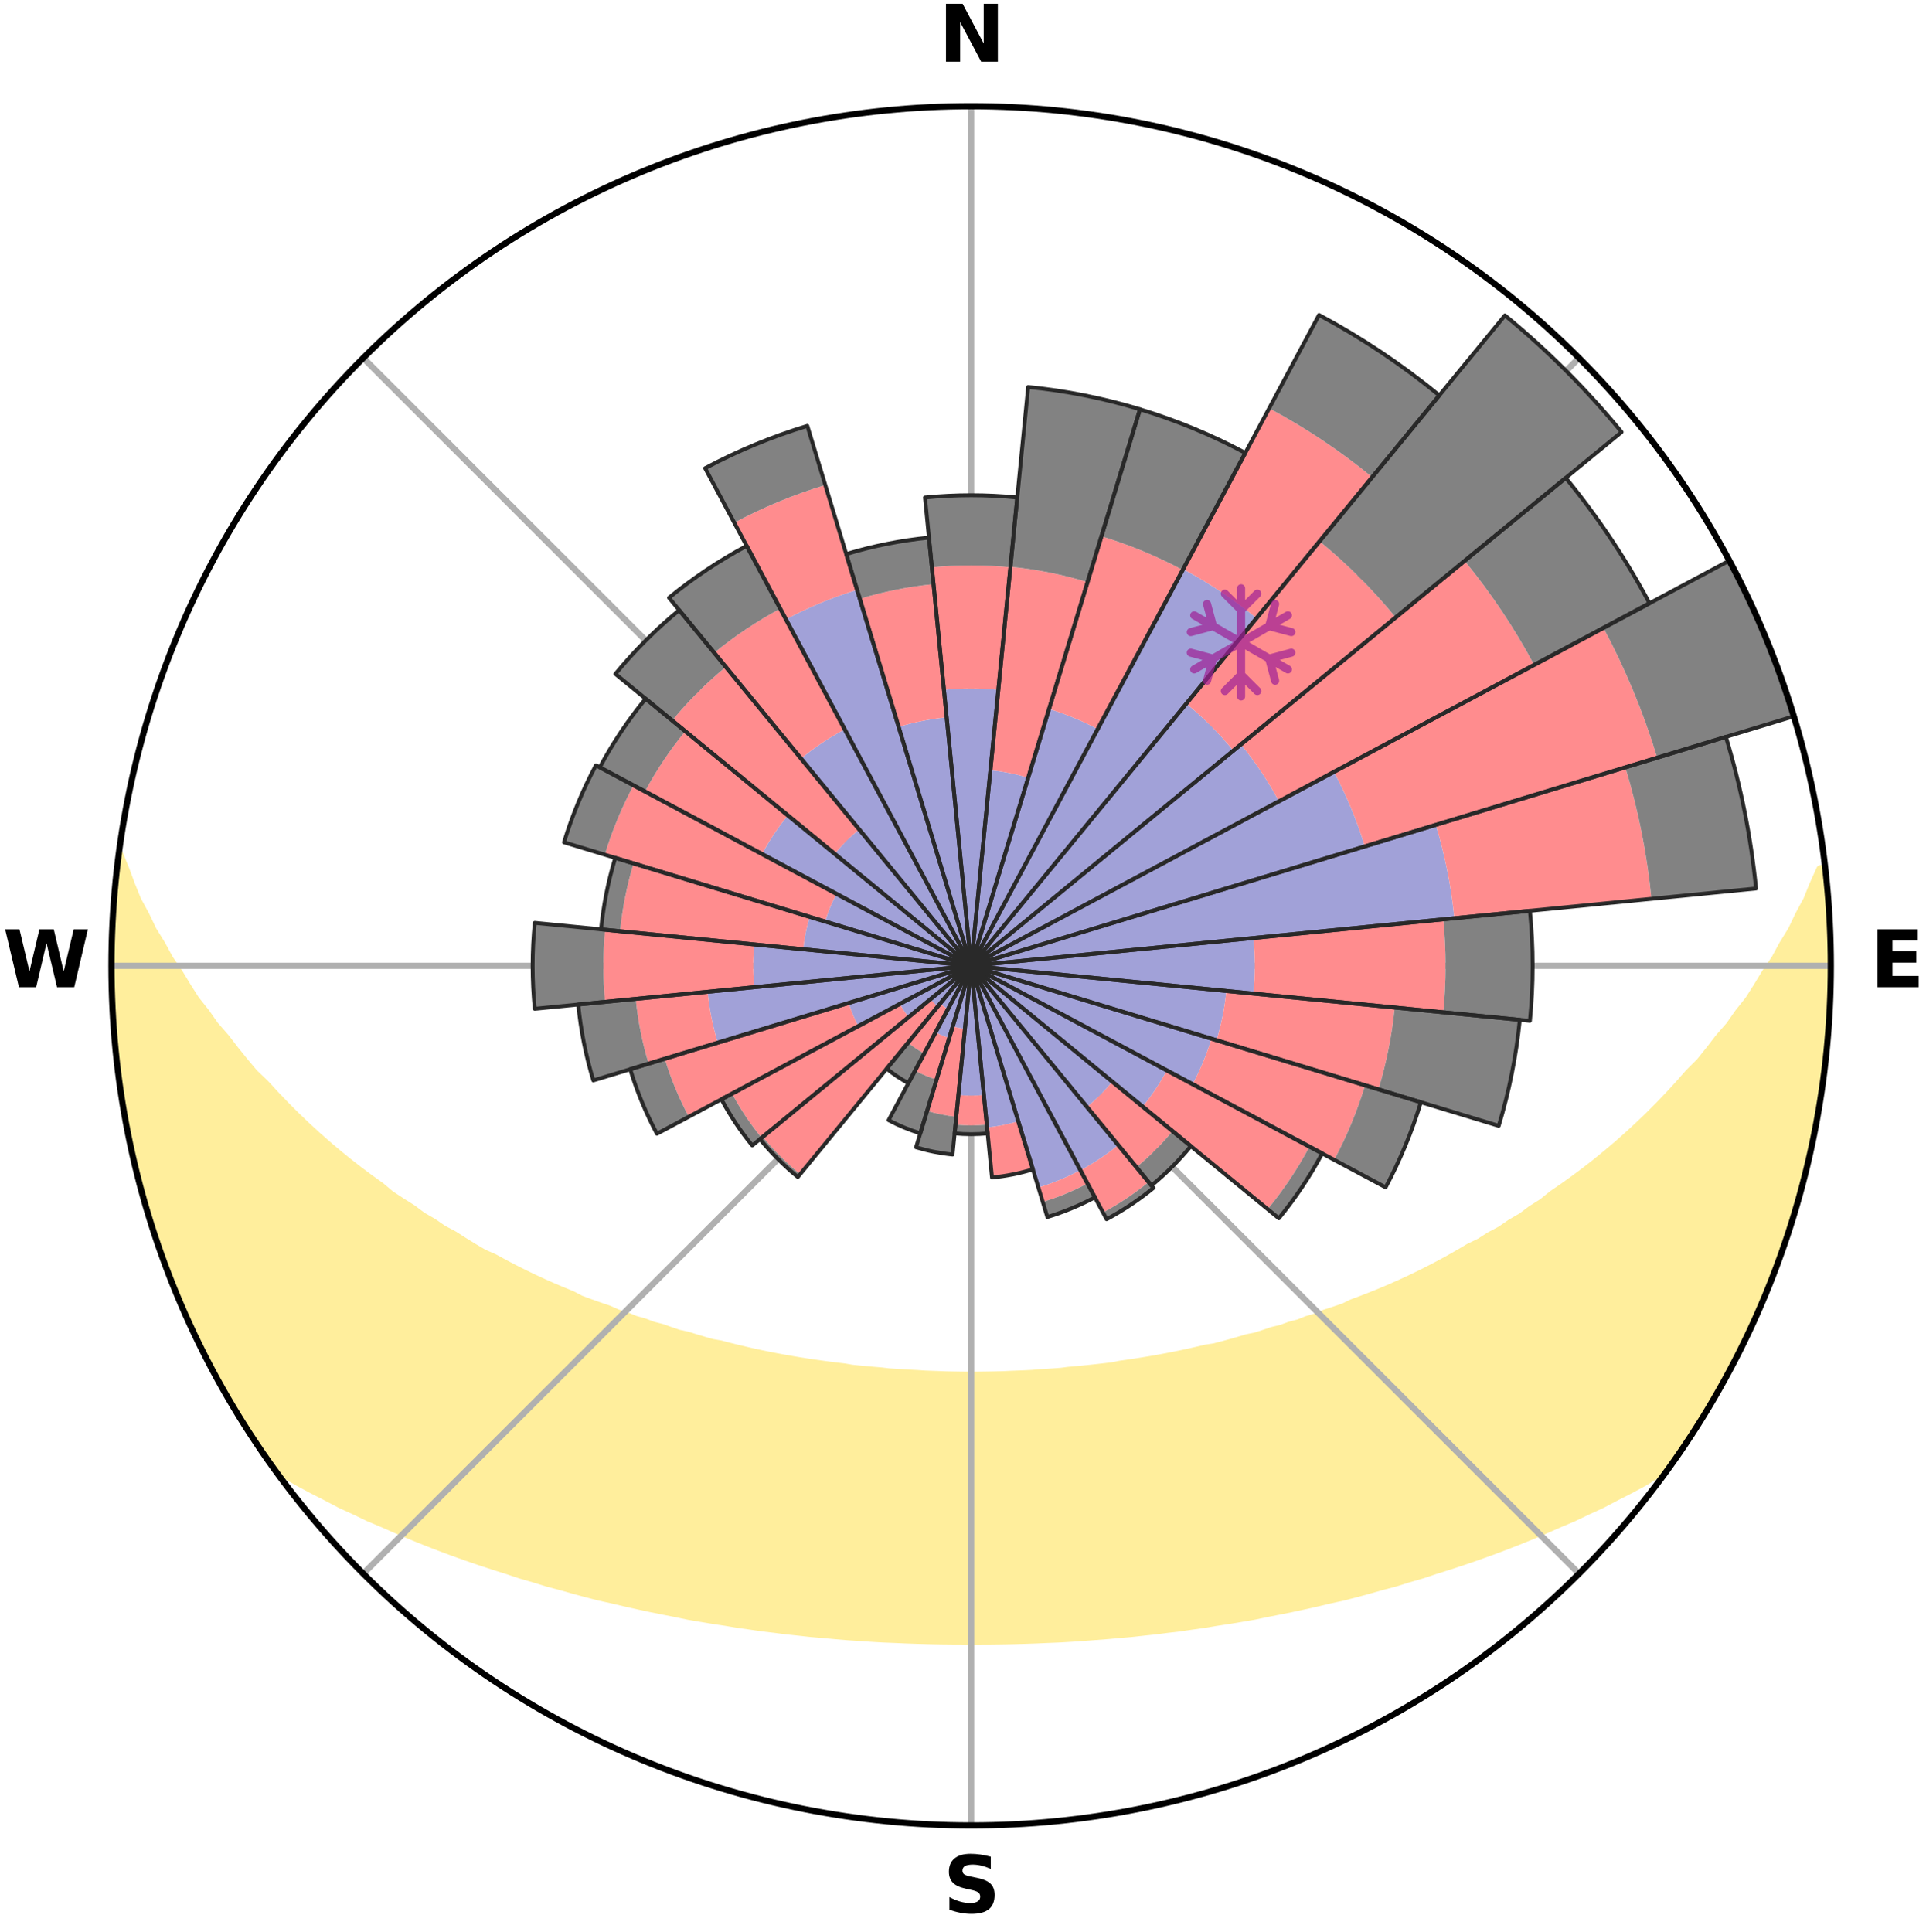 <?xml version="1.0" encoding="utf-8" standalone="no"?>
<!DOCTYPE svg PUBLIC "-//W3C//DTD SVG 1.1//EN"
  "http://www.w3.org/Graphics/SVG/1.1/DTD/svg11.dtd">
<svg xmlns:xlink="http://www.w3.org/1999/xlink" width="248.41pt" height="249.158pt" viewBox="0 0 248.41 249.158" xmlns="http://www.w3.org/2000/svg" version="1.1">
 <title>Ski Rose for Hochzillertal-Hochfügen</title>
 <defs>
  <style type="text/css">*{stroke-linejoin: round; stroke-linecap: butt}</style>
 </defs>
 <g id="figure_1">
  <g id="patch_1">
   <path d="M 0 249.158 
L 248.41 249.158 
L 248.41 0 
L 0 0 
z
" style="fill: #ffffff"/>
  </g>
  <g id="axes_1">
   <g id="patch_2">
    <path d="M 236.135 124.579 
C 236.135 110.018 233.267 95.599 227.695 82.147 
C 222.122 68.695 213.955 56.471 203.659 46.175 
C 193.363 35.879 181.139 27.711 167.687 22.139 
C 154.235 16.567 139.815 13.699 125.255 13.699 
C 110.694 13.699 96.275 16.567 82.823 22.139 
C 69.371 27.711 57.147 35.879 46.851 46.175 
C 36.555 56.471 28.387 68.695 22.815 82.147 
C 17.243 95.599 14.375 110.018 14.375 124.579 
C 14.375 139.14 17.243 153.559 22.815 167.011 
C 28.387 180.463 36.555 192.687 46.851 202.983 
C 57.147 213.279 69.371 221.447 82.823 227.019 
C 96.275 232.591 110.694 235.459 125.255 235.459 
C 139.815 235.459 154.235 232.591 167.687 227.019 
C 181.139 221.447 193.363 213.279 203.659 202.983 
C 213.955 192.687 222.122 180.463 227.695 167.011 
C 233.267 153.559 236.135 139.14 236.135 124.579 
M 125.255 124.579 
C 125.255 124.579 125.255 124.579 125.255 124.579 
C 125.255 124.579 125.255 124.579 125.255 124.579 
C 125.255 124.579 125.255 124.579 125.255 124.579 
C 125.255 124.579 125.255 124.579 125.255 124.579 
C 125.255 124.579 125.255 124.579 125.255 124.579 
C 125.255 124.579 125.255 124.579 125.255 124.579 
C 125.255 124.579 125.255 124.579 125.255 124.579 
C 125.255 124.579 125.255 124.579 125.255 124.579 
C 125.255 124.579 125.255 124.579 125.255 124.579 
C 125.255 124.579 125.255 124.579 125.255 124.579 
C 125.255 124.579 125.255 124.579 125.255 124.579 
C 125.255 124.579 125.255 124.579 125.255 124.579 
C 125.255 124.579 125.255 124.579 125.255 124.579 
C 125.255 124.579 125.255 124.579 125.255 124.579 
C 125.255 124.579 125.255 124.579 125.255 124.579 
C 125.255 124.579 125.255 124.579 125.255 124.579 
z
" style="fill: #ffffff"/>
   </g>
   <g id="PolyCollection_1">
    <defs>
     <path id="m67440a2af5" d="M 235.305 -137.118 
L 234.774 -137.057 
L 233.865 -135.037 
L 233.068 -133.064 
L 232.013 -131.109 
L 231.105 -129.201 
L 229.949 -127.321 
L 228.957 -125.484 
L 227.722 -123.685 
L 226.659 -121.924 
L 225.564 -120.199 
L 224.233 -118.525 
L 223.08 -116.88 
L 221.695 -115.293 
L 220.491 -113.728 
L 219.264 -112.203 
L 217.81 -110.747 
L 216.541 -109.303 
L 215.252 -107.899 
L 213.945 -106.535 
L 212.622 -105.21 
L 211.283 -103.926 
L 209.93 -102.681 
L 208.564 -101.475 
L 207.187 -100.31 
L 205.8 -99.183 
L 204.405 -98.096 
L 203.001 -97.048 
L 201.592 -96.038 
L 200.177 -95.066 
L 198.936 -94.059 
L 197.513 -93.16 
L 196.26 -92.22 
L 194.832 -91.393 
L 193.571 -90.518 
L 192.143 -89.759 
L 190.878 -88.949 
L 189.453 -88.257 
L 188.188 -87.508 
L 186.923 -86.789 
L 185.658 -86.098 
L 184.394 -85.436 
L 183.132 -84.801 
L 181.872 -84.194 
L 180.617 -83.614 
L 179.365 -83.059 
L 178.118 -82.53 
L 176.876 -82.026 
L 175.641 -81.545 
L 174.412 -81.088 
L 173.304 -80.55 
L 172.086 -80.138 
L 170.877 -79.746 
L 169.778 -79.272 
L 168.583 -78.921 
L 167.492 -78.485 
L 166.313 -78.172 
L 165.231 -77.773 
L 164.068 -77.495 
L 162.997 -77.131 
L 161.929 -76.784 
L 160.792 -76.553 
L 159.736 -76.238 
L 158.685 -75.937 
L 157.639 -75.652 
L 156.597 -75.381 
L 155.504 -75.217 
L 154.476 -74.972 
L 153.453 -74.739 
L 152.435 -74.519 
L 151.423 -74.311 
L 150.416 -74.114 
L 149.414 -73.928 
L 148.418 -73.753 
L 147.426 -73.588 
L 146.441 -73.432 
L 145.46 -73.286 
L 144.484 -73.148 
L 143.536 -72.953 
L 142.568 -72.835 
L 141.605 -72.724 
L 140.646 -72.621 
L 139.691 -72.524 
L 138.741 -72.434 
L 137.794 -72.35 
L 136.861 -72.229 
L 135.919 -72.161 
L 134.982 -72.098 
L 134.047 -72.04 
L 133.119 -71.957 
L 132.188 -71.913 
L 131.26 -71.874 
L 130.333 -71.839 
L 129.409 -71.793 
L 128.485 -71.771 
L 127.561 -71.753 
L 126.639 -71.739 
L 125.716 -71.728 
L 124.794 -71.729 
L 123.871 -71.739 
L 122.948 -71.754 
L 122.025 -71.772 
L 121.102 -71.81 
L 120.177 -71.841 
L 119.25 -71.876 
L 118.325 -71.942 
L 117.395 -71.99 
L 116.463 -72.044 
L 115.529 -72.102 
L 114.591 -72.165 
L 113.66 -72.277 
L 112.717 -72.355 
L 111.771 -72.44 
L 110.82 -72.53 
L 109.866 -72.627 
L 108.926 -72.79 
L 107.965 -72.904 
L 106.999 -73.026 
L 106.029 -73.156 
L 105.053 -73.294 
L 104.073 -73.441 
L 103.087 -73.597 
L 102.096 -73.763 
L 101.1 -73.938 
L 100.099 -74.125 
L 99.092 -74.322 
L 98.08 -74.53 
L 97.063 -74.75 
L 96.041 -74.983 
L 95.013 -75.229 
L 93.98 -75.487 
L 92.942 -75.76 
L 91.833 -75.95 
L 90.783 -76.251 
L 89.727 -76.566 
L 88.668 -76.898 
L 87.524 -77.145 
L 86.453 -77.509 
L 85.379 -77.89 
L 84.21 -78.187 
L 83.126 -78.603 
L 81.941 -78.936 
L 80.849 -79.391 
L 79.649 -79.762 
L 78.549 -80.257 
L 77.337 -80.67 
L 76.116 -81.105 
L 74.888 -81.562 
L 73.777 -82.144 
L 72.54 -82.648 
L 71.298 -83.176 
L 70.05 -83.73 
L 68.799 -84.31 
L 67.544 -84.916 
L 66.287 -85.549 
L 65.027 -86.21 
L 63.766 -86.899 
L 62.351 -87.526 
L 61.087 -88.275 
L 59.824 -89.053 
L 58.564 -89.862 
L 57.14 -90.618 
L 55.883 -91.49 
L 54.459 -92.316 
L 53.21 -93.253 
L 51.791 -94.149 
L 50.374 -95.083 
L 49.144 -96.122 
L 47.738 -97.129 
L 46.339 -98.174 
L 44.947 -99.258 
L 43.563 -100.381 
L 42.19 -101.543 
L 40.828 -102.745 
L 39.479 -103.986 
L 38.144 -105.267 
L 36.824 -106.588 
L 35.52 -107.948 
L 34.234 -109.347 
L 32.765 -110.756 
L 31.518 -112.238 
L 30.293 -113.76 
L 29.092 -115.32 
L 27.71 -116.902 
L 26.559 -118.543 
L 25.231 -120.212 
L 24.138 -121.931 
L 23.077 -123.687 
L 21.844 -125.482 
L 20.852 -127.313 
L 19.697 -129.188 
L 18.787 -131.091 
L 17.729 -133.041 
L 16.927 -135.01 
L 16.19 -137.005 
L 15.356 -139.048 
L 15.356 -139.048 
L 15.356 -139.048 
L 15.225 -137.115 
L 14.953 -135.2 
L 14.748 -133.276 
L 14.646 -131.344 
L 14.65 -129.408 
L 14.437 -127.481 
L 14.433 -125.546 
L 14.536 -123.613 
L 14.42 -121.677 
L 14.513 -119.744 
L 14.637 -117.813 
L 14.87 -115.892 
L 14.96 -113.959 
L 15.098 -112.028 
L 15.345 -110.109 
L 15.705 -108.207 
L 15.925 -106.283 
L 16.265 -104.379 
L 16.635 -102.48 
L 17.034 -100.587 
L 17.464 -98.701 
L 17.923 -96.821 
L 18.413 -94.949 
L 19.021 -93.111 
L 19.572 -91.257 
L 20.153 -89.413 
L 20.765 -87.577 
L 21.408 -85.752 
L 22.148 -83.964 
L 22.852 -82.162 
L 23.588 -80.373 
L 24.439 -78.635 
L 25.239 -76.874 
L 26.061 -75.123 
L 26.933 -73.396 
L 27.841 -71.687 
L 28.784 -69.999 
L 29.734 -68.313 
L 30.723 -66.65 
L 31.767 -65.021 
L 32.817 -63.396 
L 33.897 -61.79 
L 34.988 -60.192 
L 36.648 -59.013 
L 38.453 -57.974 
L 40.284 -56.99 
L 42.125 -56.052 
L 43.917 -55.11 
L 45.773 -54.259 
L 47.571 -53.395 
L 49.422 -52.617 
L 51.218 -51.824 
L 53.012 -51.064 
L 54.802 -50.338 
L 56.588 -49.642 
L 58.368 -48.978 
L 60.143 -48.342 
L 61.91 -47.736 
L 63.671 -47.157 
L 65.423 -46.605 
L 67.133 -46.032 
L 68.87 -45.531 
L 70.564 -45.003 
L 72.285 -44.55 
L 73.968 -44.075 
L 75.642 -43.618 
L 77.312 -43.188 
L 78.999 -42.823 
L 80.651 -42.429 
L 82.299 -42.061 
L 83.936 -41.707 
L 85.57 -41.377 
L 87.193 -41.06 
L 88.794 -40.724 
L 90.407 -40.449 
L 92.01 -40.183 
L 93.609 -39.939 
L 95.188 -39.674 
L 96.773 -39.455 
L 98.342 -39.222 
L 99.917 -39.039 
L 101.476 -38.837 
L 103.038 -38.673 
L 104.589 -38.501 
L 106.143 -38.37 
L 107.686 -38.226 
L 109.226 -38.095 
L 110.765 -37.993 
L 112.299 -37.888 
L 113.83 -37.797 
L 115.36 -37.736 
L 116.886 -37.669 
L 118.411 -37.616 
L 119.934 -37.578 
L 121.455 -37.547 
L 122.975 -37.53 
L 124.495 -37.524 
L 126.015 -37.524 
L 127.534 -37.529 
L 129.055 -37.547 
L 130.576 -37.577 
L 132.099 -37.615 
L 133.623 -37.669 
L 135.149 -37.736 
L 136.68 -37.797 
L 138.211 -37.888 
L 139.745 -37.992 
L 141.281 -38.11 
L 142.824 -38.225 
L 144.367 -38.37 
L 145.921 -38.5 
L 147.472 -38.672 
L 149.033 -38.836 
L 150.593 -39.038 
L 152.168 -39.221 
L 153.738 -39.453 
L 155.322 -39.673 
L 156.901 -39.938 
L 158.5 -40.181 
L 160.103 -40.448 
L 161.717 -40.722 
L 163.318 -41.058 
L 164.941 -41.376 
L 166.574 -41.705 
L 168.212 -42.06 
L 169.86 -42.427 
L 171.511 -42.821 
L 173.199 -43.187 
L 174.869 -43.616 
L 176.542 -44.074 
L 178.226 -44.548 
L 179.947 -45.001 
L 181.64 -45.53 
L 183.378 -46.03 
L 185.088 -46.603 
L 186.841 -47.155 
L 188.601 -47.734 
L 190.369 -48.34 
L 192.143 -48.975 
L 193.924 -49.64 
L 195.71 -50.335 
L 197.5 -51.062 
L 199.294 -51.821 
L 201.09 -52.614 
L 202.94 -53.394 
L 204.739 -54.258 
L 206.595 -55.108 
L 208.387 -56.05 
L 210.227 -56.989 
L 212.059 -57.972 
L 213.807 -59.054 
L 215.524 -60.191 
L 216.626 -61.781 
L 217.712 -63.383 
L 218.746 -65.019 
L 219.753 -66.67 
L 220.776 -68.313 
L 221.682 -70.023 
L 222.625 -71.711 
L 223.528 -73.422 
L 224.476 -75.109 
L 225.294 -76.863 
L 226.137 -78.604 
L 226.909 -80.378 
L 227.684 -82.151 
L 228.412 -83.944 
L 229.093 -85.756 
L 229.727 -87.584 
L 230.314 -89.427 
L 230.966 -91.249 
L 231.513 -93.104 
L 232.089 -94.951 
L 232.502 -96.843 
L 233.037 -98.703 
L 233.502 -100.581 
L 233.812 -102.493 
L 234.203 -104.387 
L 234.576 -106.285 
L 234.909 -108.191 
L 235.028 -110.127 
L 235.281 -112.043 
L 235.49 -113.965 
L 235.669 -115.889 
L 235.81 -117.817 
L 235.913 -119.748 
L 235.982 -121.68 
L 236.016 -123.612 
L 236.015 -125.546 
L 235.98 -127.478 
L 235.911 -129.41 
L 235.808 -131.341 
L 235.672 -133.269 
L 235.505 -135.195 
L 235.305 -137.118 
z
" style="stroke: #ffee9c"/>
    </defs>
    <g clip-path="url(#p7e52178377)">
     <use xlink:href="#m67440a2af5" x="0" y="249.158" style="fill: #ffee9c; stroke: #ffee9c"/>
    </g>
   </g>
   <g id="matplotlib.axis_1">
    <g id="xtick_1">
     <g id="line2d_1">
      <path d="M 125.255 124.579 
L 125.255 13.699 
" clip-path="url(#p7e52178377)" style="fill: none; stroke: #b0b0b0; stroke-width: 0.8; stroke-linecap: square"/>
     </g>
     <g id="text_1">
      <!-- N -->
      <g transform="translate(121.07 7.958) scale(0.1 -0.1)">
       <defs>
        <path id="DejaVuSans-Bold-4e" d="M 588 4666 
L 1931 4666 
L 3628 1466 
L 3628 4666 
L 4769 4666 
L 4769 0 
L 3425 0 
L 1728 3200 
L 1728 0 
L 588 0 
L 588 4666 
z
" transform="scale(0.016)"/>
       </defs>
       <use xlink:href="#DejaVuSans-Bold-4e"/>
      </g>
     </g>
    </g>
    <g id="xtick_2">
     <g id="line2d_2">
      <path d="M 125.255 124.579 
L 203.659 46.175 
" clip-path="url(#p7e52178377)" style="fill: none; stroke: #b0b0b0; stroke-width: 0.8; stroke-linecap: square"/>
     </g>
    </g>
    <g id="xtick_3">
     <g id="line2d_3">
      <path d="M 125.255 124.579 
L 236.135 124.579 
" clip-path="url(#p7e52178377)" style="fill: none; stroke: #b0b0b0; stroke-width: 0.8; stroke-linecap: square"/>
     </g>
     <g id="text_2">
      <!-- E -->
      <g transform="translate(241.219 127.338) scale(0.1 -0.1)">
       <defs>
        <path id="DejaVuSans-Bold-45" d="M 588 4666 
L 3834 4666 
L 3834 3756 
L 1791 3756 
L 1791 2888 
L 3713 2888 
L 3713 1978 
L 1791 1978 
L 1791 909 
L 3903 909 
L 3903 0 
L 588 0 
L 588 4666 
z
" transform="scale(0.016)"/>
       </defs>
       <use xlink:href="#DejaVuSans-Bold-45"/>
      </g>
     </g>
    </g>
    <g id="xtick_4">
     <g id="line2d_4">
      <path d="M 125.255 124.579 
L 203.659 202.983 
" clip-path="url(#p7e52178377)" style="fill: none; stroke: #b0b0b0; stroke-width: 0.8; stroke-linecap: square"/>
     </g>
    </g>
    <g id="xtick_5">
     <g id="line2d_5">
      <path d="M 125.255 124.579 
L 125.255 235.459 
" clip-path="url(#p7e52178377)" style="fill: none; stroke: #b0b0b0; stroke-width: 0.8; stroke-linecap: square"/>
     </g>
     <g id="text_3">
      <!-- S -->
      <g transform="translate(121.654 246.718) scale(0.1 -0.1)">
       <defs>
        <path id="DejaVuSans-Bold-53" d="M 3834 4519 
L 3834 3531 
Q 3450 3703 3084 3790 
Q 2719 3878 2394 3878 
Q 1963 3878 1756 3759 
Q 1550 3641 1550 3391 
Q 1550 3203 1689 3098 
Q 1828 2994 2194 2919 
L 2706 2816 
Q 3484 2659 3812 2340 
Q 4141 2022 4141 1434 
Q 4141 663 3683 286 
Q 3225 -91 2284 -91 
Q 1841 -91 1394 -6 
Q 947 78 500 244 
L 500 1259 
Q 947 1022 1364 901 
Q 1781 781 2169 781 
Q 2563 781 2772 912 
Q 2981 1044 2981 1288 
Q 2981 1506 2839 1625 
Q 2697 1744 2272 1838 
L 1806 1941 
Q 1106 2091 782 2419 
Q 459 2747 459 3303 
Q 459 4000 909 4375 
Q 1359 4750 2203 4750 
Q 2588 4750 2994 4692 
Q 3400 4634 3834 4519 
z
" transform="scale(0.016)"/>
       </defs>
       <use xlink:href="#DejaVuSans-Bold-53"/>
      </g>
     </g>
    </g>
    <g id="xtick_6">
     <g id="line2d_6">
      <path d="M 125.255 124.579 
L 46.851 202.983 
" clip-path="url(#p7e52178377)" style="fill: none; stroke: #b0b0b0; stroke-width: 0.8; stroke-linecap: square"/>
     </g>
    </g>
    <g id="xtick_7">
     <g id="line2d_7">
      <path d="M 125.255 124.579 
L 14.375 124.579 
" clip-path="url(#p7e52178377)" style="fill: none; stroke: #b0b0b0; stroke-width: 0.8; stroke-linecap: square"/>
     </g>
     <g id="text_4">
      <!-- W -->
      <g transform="translate(0.36 127.338) scale(0.1 -0.1)">
       <defs>
        <path id="DejaVuSans-Bold-57" d="M 191 4666 
L 1344 4666 
L 2150 1275 
L 2950 4666 
L 4109 4666 
L 4909 1275 
L 5716 4666 
L 6859 4666 
L 5759 0 
L 4372 0 
L 3525 3547 
L 2688 0 
L 1300 0 
L 191 4666 
z
" transform="scale(0.016)"/>
       </defs>
       <use xlink:href="#DejaVuSans-Bold-57"/>
      </g>
     </g>
    </g>
    <g id="xtick_8">
     <g id="line2d_8">
      <path d="M 125.255 124.579 
L 46.851 46.175 
" clip-path="url(#p7e52178377)" style="fill: none; stroke: #b0b0b0; stroke-width: 0.8; stroke-linecap: square"/>
     </g>
    </g>
   </g>
   <g id="matplotlib.axis_2"/>
   <g id="patch_3">
    <path d="M 125.255 124.579 
C 125.255 124.579 125.255 124.579 125.255 124.579 
C 125.255 124.579 125.255 124.579 125.255 124.579 
L 125.255 124.579 
C 125.255 124.579 125.255 124.579 125.255 124.579 
C 125.255 124.579 125.255 124.579 125.255 124.579 
z
" clip-path="url(#p7e52178377)" style="fill: #d9d9d9"/>
   </g>
   <g id="patch_4">
    <path d="M 125.255 124.579 
C 125.255 124.579 125.255 124.579 125.255 124.579 
C 125.255 124.579 125.255 124.579 125.255 124.579 
L 125.255 124.579 
C 125.255 124.579 125.255 124.579 125.255 124.579 
C 125.255 124.579 125.255 124.579 125.255 124.579 
z
" clip-path="url(#p7e52178377)" style="fill: #d9d9d9"/>
   </g>
   <g id="patch_5">
    <path d="M 125.255 124.579 
C 125.255 124.579 125.255 124.579 125.255 124.579 
C 125.255 124.579 125.255 124.579 125.255 124.579 
L 125.255 124.579 
C 125.255 124.579 125.255 124.579 125.255 124.579 
C 125.255 124.579 125.255 124.579 125.255 124.579 
z
" clip-path="url(#p7e52178377)" style="fill: #d9d9d9"/>
   </g>
   <g id="patch_6">
    <path d="M 125.255 124.579 
C 125.255 124.579 125.255 124.579 125.255 124.579 
C 125.255 124.579 125.255 124.579 125.255 124.579 
L 125.255 124.579 
C 125.255 124.579 125.255 124.579 125.255 124.579 
C 125.255 124.579 125.255 124.579 125.255 124.579 
z
" clip-path="url(#p7e52178377)" style="fill: #d9d9d9"/>
   </g>
   <g id="patch_7">
    <path d="M 125.255 124.579 
C 125.255 124.579 125.255 124.579 125.255 124.579 
C 125.255 124.579 125.255 124.579 125.255 124.579 
L 125.255 124.579 
C 125.255 124.579 125.255 124.579 125.255 124.579 
C 125.255 124.579 125.255 124.579 125.255 124.579 
z
" clip-path="url(#p7e52178377)" style="fill: #d9d9d9"/>
   </g>
   <g id="patch_8">
    <path d="M 125.255 124.579 
C 125.255 124.579 125.255 124.579 125.255 124.579 
C 125.255 124.579 125.255 124.579 125.255 124.579 
L 125.255 124.579 
C 125.255 124.579 125.255 124.579 125.255 124.579 
C 125.255 124.579 125.255 124.579 125.255 124.579 
z
" clip-path="url(#p7e52178377)" style="fill: #d9d9d9"/>
   </g>
   <g id="patch_9">
    <path d="M 125.255 124.579 
C 125.255 124.579 125.255 124.579 125.255 124.579 
C 125.255 124.579 125.255 124.579 125.255 124.579 
L 125.255 124.579 
C 125.255 124.579 125.255 124.579 125.255 124.579 
C 125.255 124.579 125.255 124.579 125.255 124.579 
z
" clip-path="url(#p7e52178377)" style="fill: #d9d9d9"/>
   </g>
   <g id="patch_10">
    <path d="M 125.255 124.579 
C 125.255 124.579 125.255 124.579 125.255 124.579 
C 125.255 124.579 125.255 124.579 125.255 124.579 
L 125.255 124.579 
C 125.255 124.579 125.255 124.579 125.255 124.579 
C 125.255 124.579 125.255 124.579 125.255 124.579 
z
" clip-path="url(#p7e52178377)" style="fill: #d9d9d9"/>
   </g>
   <g id="patch_11">
    <path d="M 125.255 124.579 
C 125.255 124.579 125.255 124.579 125.255 124.579 
C 125.255 124.579 125.255 124.579 125.255 124.579 
L 125.255 124.579 
C 125.255 124.579 125.255 124.579 125.255 124.579 
C 125.255 124.579 125.255 124.579 125.255 124.579 
z
" clip-path="url(#p7e52178377)" style="fill: #d9d9d9"/>
   </g>
   <g id="patch_12">
    <path d="M 125.255 124.579 
C 125.255 124.579 125.255 124.579 125.255 124.579 
C 125.255 124.579 125.255 124.579 125.255 124.579 
L 125.255 124.579 
C 125.255 124.579 125.255 124.579 125.255 124.579 
C 125.255 124.579 125.255 124.579 125.255 124.579 
z
" clip-path="url(#p7e52178377)" style="fill: #d9d9d9"/>
   </g>
   <g id="patch_13">
    <path d="M 125.255 124.579 
C 125.255 124.579 125.255 124.579 125.255 124.579 
C 125.255 124.579 125.255 124.579 125.255 124.579 
L 125.255 124.579 
C 125.255 124.579 125.255 124.579 125.255 124.579 
C 125.255 124.579 125.255 124.579 125.255 124.579 
z
" clip-path="url(#p7e52178377)" style="fill: #d9d9d9"/>
   </g>
   <g id="patch_14">
    <path d="M 125.255 124.579 
C 125.255 124.579 125.255 124.579 125.255 124.579 
C 125.255 124.579 125.255 124.579 125.255 124.579 
L 125.255 124.579 
C 125.255 124.579 125.255 124.579 125.255 124.579 
C 125.255 124.579 125.255 124.579 125.255 124.579 
z
" clip-path="url(#p7e52178377)" style="fill: #d9d9d9"/>
   </g>
   <g id="patch_15">
    <path d="M 125.255 124.579 
C 125.255 124.579 125.255 124.579 125.255 124.579 
C 125.255 124.579 125.255 124.579 125.255 124.579 
L 125.255 124.579 
C 125.255 124.579 125.255 124.579 125.255 124.579 
C 125.255 124.579 125.255 124.579 125.255 124.579 
z
" clip-path="url(#p7e52178377)" style="fill: #d9d9d9"/>
   </g>
   <g id="patch_16">
    <path d="M 125.255 124.579 
C 125.255 124.579 125.255 124.579 125.255 124.579 
C 125.255 124.579 125.255 124.579 125.255 124.579 
L 125.255 124.579 
C 125.255 124.579 125.255 124.579 125.255 124.579 
C 125.255 124.579 125.255 124.579 125.255 124.579 
z
" clip-path="url(#p7e52178377)" style="fill: #d9d9d9"/>
   </g>
   <g id="patch_17">
    <path d="M 125.255 124.579 
C 125.255 124.579 125.255 124.579 125.255 124.579 
C 125.255 124.579 125.255 124.579 125.255 124.579 
L 125.255 124.579 
C 125.255 124.579 125.255 124.579 125.255 124.579 
C 125.255 124.579 125.255 124.579 125.255 124.579 
z
" clip-path="url(#p7e52178377)" style="fill: #d9d9d9"/>
   </g>
   <g id="patch_18">
    <path d="M 125.255 124.579 
C 125.255 124.579 125.255 124.579 125.255 124.579 
C 125.255 124.579 125.255 124.579 125.255 124.579 
L 125.255 124.579 
C 125.255 124.579 125.255 124.579 125.255 124.579 
C 125.255 124.579 125.255 124.579 125.255 124.579 
z
" clip-path="url(#p7e52178377)" style="fill: #d9d9d9"/>
   </g>
   <g id="patch_19">
    <path d="M 125.255 124.579 
C 125.255 124.579 125.255 124.579 125.255 124.579 
C 125.255 124.579 125.255 124.579 125.255 124.579 
L 125.255 124.579 
C 125.255 124.579 125.255 124.579 125.255 124.579 
C 125.255 124.579 125.255 124.579 125.255 124.579 
z
" clip-path="url(#p7e52178377)" style="fill: #d9d9d9"/>
   </g>
   <g id="patch_20">
    <path d="M 125.255 124.579 
C 125.255 124.579 125.255 124.579 125.255 124.579 
C 125.255 124.579 125.255 124.579 125.255 124.579 
L 125.255 124.579 
C 125.255 124.579 125.255 124.579 125.255 124.579 
C 125.255 124.579 125.255 124.579 125.255 124.579 
z
" clip-path="url(#p7e52178377)" style="fill: #d9d9d9"/>
   </g>
   <g id="patch_21">
    <path d="M 125.255 124.579 
C 125.255 124.579 125.255 124.579 125.255 124.579 
C 125.255 124.579 125.255 124.579 125.255 124.579 
L 125.255 124.579 
C 125.255 124.579 125.255 124.579 125.255 124.579 
C 125.255 124.579 125.255 124.579 125.255 124.579 
z
" clip-path="url(#p7e52178377)" style="fill: #d9d9d9"/>
   </g>
   <g id="patch_22">
    <path d="M 125.255 124.579 
C 125.255 124.579 125.255 124.579 125.255 124.579 
C 125.255 124.579 125.255 124.579 125.255 124.579 
L 125.255 124.579 
C 125.255 124.579 125.255 124.579 125.255 124.579 
C 125.255 124.579 125.255 124.579 125.255 124.579 
z
" clip-path="url(#p7e52178377)" style="fill: #d9d9d9"/>
   </g>
   <g id="patch_23">
    <path d="M 125.255 124.579 
C 125.255 124.579 125.255 124.579 125.255 124.579 
C 125.255 124.579 125.255 124.579 125.255 124.579 
L 125.255 124.579 
C 125.255 124.579 125.255 124.579 125.255 124.579 
C 125.255 124.579 125.255 124.579 125.255 124.579 
z
" clip-path="url(#p7e52178377)" style="fill: #d9d9d9"/>
   </g>
   <g id="patch_24">
    <path d="M 125.255 124.579 
C 125.255 124.579 125.255 124.579 125.255 124.579 
C 125.255 124.579 125.255 124.579 125.255 124.579 
L 125.255 124.579 
C 125.255 124.579 125.255 124.579 125.255 124.579 
C 125.255 124.579 125.255 124.579 125.255 124.579 
z
" clip-path="url(#p7e52178377)" style="fill: #d9d9d9"/>
   </g>
   <g id="patch_25">
    <path d="M 125.255 124.579 
C 125.255 124.579 125.255 124.579 125.255 124.579 
C 125.255 124.579 125.255 124.579 125.255 124.579 
L 125.255 124.579 
C 125.255 124.579 125.255 124.579 125.255 124.579 
C 125.255 124.579 125.255 124.579 125.255 124.579 
z
" clip-path="url(#p7e52178377)" style="fill: #d9d9d9"/>
   </g>
   <g id="patch_26">
    <path d="M 125.255 124.579 
C 125.255 124.579 125.255 124.579 125.255 124.579 
C 125.255 124.579 125.255 124.579 125.255 124.579 
L 125.255 124.579 
C 125.255 124.579 125.255 124.579 125.255 124.579 
C 125.255 124.579 125.255 124.579 125.255 124.579 
z
" clip-path="url(#p7e52178377)" style="fill: #d9d9d9"/>
   </g>
   <g id="patch_27">
    <path d="M 125.255 124.579 
C 125.255 124.579 125.255 124.579 125.255 124.579 
C 125.255 124.579 125.255 124.579 125.255 124.579 
L 125.255 124.579 
C 125.255 124.579 125.255 124.579 125.255 124.579 
C 125.255 124.579 125.255 124.579 125.255 124.579 
z
" clip-path="url(#p7e52178377)" style="fill: #d9d9d9"/>
   </g>
   <g id="patch_28">
    <path d="M 125.255 124.579 
C 125.255 124.579 125.255 124.579 125.255 124.579 
C 125.255 124.579 125.255 124.579 125.255 124.579 
L 125.255 124.579 
C 125.255 124.579 125.255 124.579 125.255 124.579 
C 125.255 124.579 125.255 124.579 125.255 124.579 
z
" clip-path="url(#p7e52178377)" style="fill: #d9d9d9"/>
   </g>
   <g id="patch_29">
    <path d="M 125.255 124.579 
C 125.255 124.579 125.255 124.579 125.255 124.579 
C 125.255 124.579 125.255 124.579 125.255 124.579 
L 125.255 124.579 
C 125.255 124.579 125.255 124.579 125.255 124.579 
C 125.255 124.579 125.255 124.579 125.255 124.579 
z
" clip-path="url(#p7e52178377)" style="fill: #d9d9d9"/>
   </g>
   <g id="patch_30">
    <path d="M 125.255 124.579 
C 125.255 124.579 125.255 124.579 125.255 124.579 
C 125.255 124.579 125.255 124.579 125.255 124.579 
L 125.255 124.579 
C 125.255 124.579 125.255 124.579 125.255 124.579 
C 125.255 124.579 125.255 124.579 125.255 124.579 
z
" clip-path="url(#p7e52178377)" style="fill: #d9d9d9"/>
   </g>
   <g id="patch_31">
    <path d="M 125.255 124.579 
C 125.255 124.579 125.255 124.579 125.255 124.579 
C 125.255 124.579 125.255 124.579 125.255 124.579 
L 125.255 124.579 
C 125.255 124.579 125.255 124.579 125.255 124.579 
C 125.255 124.579 125.255 124.579 125.255 124.579 
z
" clip-path="url(#p7e52178377)" style="fill: #d9d9d9"/>
   </g>
   <g id="patch_32">
    <path d="M 125.255 124.579 
C 125.255 124.579 125.255 124.579 125.255 124.579 
C 125.255 124.579 125.255 124.579 125.255 124.579 
L 125.255 124.579 
C 125.255 124.579 125.255 124.579 125.255 124.579 
C 125.255 124.579 125.255 124.579 125.255 124.579 
z
" clip-path="url(#p7e52178377)" style="fill: #d9d9d9"/>
   </g>
   <g id="patch_33">
    <path d="M 125.255 124.579 
C 125.255 124.579 125.255 124.579 125.255 124.579 
C 125.255 124.579 125.255 124.579 125.255 124.579 
L 125.255 124.579 
C 125.255 124.579 125.255 124.579 125.255 124.579 
C 125.255 124.579 125.255 124.579 125.255 124.579 
z
" clip-path="url(#p7e52178377)" style="fill: #d9d9d9"/>
   </g>
   <g id="patch_34">
    <path d="M 125.255 124.579 
C 125.255 124.579 125.255 124.579 125.255 124.579 
C 125.255 124.579 125.255 124.579 125.255 124.579 
L 125.255 124.579 
C 125.255 124.579 125.255 124.579 125.255 124.579 
C 125.255 124.579 125.255 124.579 125.255 124.579 
z
" clip-path="url(#p7e52178377)" style="fill: #d9d9d9"/>
   </g>
   <g id="patch_35">
    <path d="M 125.255 124.579 
C 125.255 124.579 125.255 124.579 125.255 124.579 
C 125.255 124.579 125.255 124.579 125.255 124.579 
L 128.761 88.985 
C 127.595 88.871 126.426 88.813 125.255 88.813 
C 124.084 88.813 122.914 88.871 121.749 88.985 
z
" clip-path="url(#p7e52178377)" style="fill: #a1a1d8"/>
   </g>
   <g id="patch_36">
    <path d="M 125.255 124.579 
C 125.255 124.579 125.255 124.579 125.255 124.579 
C 125.255 124.579 125.255 124.579 125.255 124.579 
L 132.615 100.315 
C 131.821 100.074 131.016 99.872 130.202 99.71 
C 129.388 99.548 128.566 99.426 127.74 99.345 
z
" clip-path="url(#p7e52178377)" style="fill: #a1a1d8"/>
   </g>
   <g id="patch_37">
    <path d="M 125.255 124.579 
C 125.255 124.579 125.255 124.579 125.255 124.579 
C 125.255 124.579 125.255 124.579 125.255 124.579 
L 141.575 94.046 
C 140.576 93.512 139.551 93.027 138.504 92.594 
C 137.457 92.16 136.389 91.778 135.305 91.449 
z
" clip-path="url(#p7e52178377)" style="fill: #a1a1d8"/>
   </g>
   <g id="patch_38">
    <path d="M 125.255 124.579 
C 125.255 124.579 125.255 124.579 125.255 124.579 
C 125.255 124.579 125.255 124.579 125.255 124.579 
L 162.06 79.732 
C 160.592 78.527 159.066 77.395 157.487 76.34 
C 155.908 75.285 154.278 74.308 152.604 73.413 
z
" clip-path="url(#p7e52178377)" style="fill: #a1a1d8"/>
   </g>
   <g id="patch_39">
    <path d="M 125.255 124.579 
C 125.255 124.579 125.255 124.579 125.255 124.579 
C 125.255 124.579 125.255 124.579 125.255 124.579 
L 159.075 96.824 
C 158.166 95.717 157.204 94.655 156.191 93.642 
C 155.179 92.63 154.117 91.668 153.01 90.759 
z
" clip-path="url(#p7e52178377)" style="fill: #a1a1d8"/>
   </g>
   <g id="patch_40">
    <path d="M 125.255 124.579 
C 125.255 124.579 125.255 124.579 125.255 124.579 
C 125.255 124.579 125.255 124.579 125.255 124.579 
L 164.952 103.361 
C 164.257 102.061 163.499 100.797 162.681 99.572 
C 161.862 98.347 160.984 97.163 160.05 96.024 
z
" clip-path="url(#p7e52178377)" style="fill: #a1a1d8"/>
   </g>
   <g id="patch_41">
    <path d="M 125.255 124.579 
C 125.255 124.579 125.255 124.579 125.255 124.579 
C 125.255 124.579 125.255 124.579 125.255 124.579 
L 176.032 109.176 
C 175.528 107.514 174.942 105.878 174.278 104.273 
C 173.613 102.668 172.87 101.097 172.051 99.566 
z
" clip-path="url(#p7e52178377)" style="fill: #a1a1d8"/>
   </g>
   <g id="patch_42">
    <path d="M 125.255 124.579 
C 125.255 124.579 125.255 124.579 125.255 124.579 
C 125.255 124.579 125.255 124.579 125.255 124.579 
L 187.581 118.44 
C 187.38 116.4 187.079 114.372 186.679 112.361 
C 186.279 110.35 185.781 108.361 185.186 106.399 
z
" clip-path="url(#p7e52178377)" style="fill: #a1a1d8"/>
   </g>
   <g id="patch_43">
    <path d="M 125.255 124.579 
C 125.255 124.579 125.255 124.579 125.255 124.579 
C 125.255 124.579 125.255 124.579 125.255 124.579 
L 161.664 128.165 
C 161.782 126.973 161.84 125.777 161.84 124.579 
C 161.84 123.382 161.782 122.185 161.664 120.993 
z
" clip-path="url(#p7e52178377)" style="fill: #a1a1d8"/>
   </g>
   <g id="patch_44">
    <path d="M 125.255 124.579 
C 125.255 124.579 125.255 124.579 125.255 124.579 
C 125.255 124.579 125.255 124.579 125.255 124.579 
L 156.906 134.18 
C 157.22 133.144 157.484 132.094 157.695 131.032 
C 157.906 129.97 158.065 128.898 158.171 127.821 
z
" clip-path="url(#p7e52178377)" style="fill: #a1a1d8"/>
   </g>
   <g id="patch_45">
    <path d="M 125.255 124.579 
C 125.255 124.579 125.255 124.579 125.255 124.579 
C 125.255 124.579 125.255 124.579 125.255 124.579 
L 153.823 139.849 
C 154.323 138.914 154.777 137.955 155.183 136.976 
C 155.588 135.996 155.946 134.997 156.254 133.982 
z
" clip-path="url(#p7e52178377)" style="fill: #a1a1d8"/>
   </g>
   <g id="patch_46">
    <path d="M 125.255 124.579 
C 125.255 124.579 125.255 124.579 125.255 124.579 
C 125.255 124.579 125.255 124.579 125.255 124.579 
L 147.384 142.74 
C 147.978 142.015 148.537 141.262 149.057 140.483 
C 149.578 139.704 150.06 138.9 150.501 138.074 
z
" clip-path="url(#p7e52178377)" style="fill: #a1a1d8"/>
   </g>
   <g id="patch_47">
    <path d="M 125.255 124.579 
C 125.255 124.579 125.255 124.579 125.255 124.579 
C 125.255 124.579 125.255 124.579 125.255 124.579 
L 140.2 142.79 
C 140.796 142.301 141.368 141.782 141.913 141.237 
C 142.458 140.692 142.976 140.12 143.466 139.524 
z
" clip-path="url(#p7e52178377)" style="fill: #a1a1d8"/>
   </g>
   <g id="patch_48">
    <path d="M 125.255 124.579 
C 125.255 124.579 125.255 124.579 125.255 124.579 
C 125.255 124.579 125.255 124.579 125.255 124.579 
L 139.356 150.96 
C 140.219 150.498 141.059 149.995 141.874 149.451 
C 142.688 148.907 143.475 148.323 144.231 147.702 
z
" clip-path="url(#p7e52178377)" style="fill: #a1a1d8"/>
   </g>
   <g id="patch_49">
    <path d="M 125.255 124.579 
C 125.255 124.579 125.255 124.579 125.255 124.579 
C 125.255 124.579 125.255 124.579 125.255 124.579 
L 133.932 153.183 
C 134.868 152.899 135.79 152.569 136.693 152.194 
C 137.597 151.82 138.482 151.401 139.345 150.94 
z
" clip-path="url(#p7e52178377)" style="fill: #a1a1d8"/>
   </g>
   <g id="patch_50">
    <path d="M 125.255 124.579 
C 125.255 124.579 125.255 124.579 125.255 124.579 
C 125.255 124.579 125.255 124.579 125.255 124.579 
L 127.309 145.432 
C 127.991 145.365 128.67 145.264 129.343 145.13 
C 130.015 144.996 130.681 144.83 131.337 144.631 
z
" clip-path="url(#p7e52178377)" style="fill: #a1a1d8"/>
   </g>
   <g id="patch_51">
    <path d="M 125.255 124.579 
C 125.255 124.579 125.255 124.579 125.255 124.579 
C 125.255 124.579 125.255 124.579 125.255 124.579 
L 123.613 141.246 
C 124.159 141.3 124.707 141.327 125.255 141.327 
C 125.803 141.327 126.351 141.3 126.896 141.246 
z
" clip-path="url(#p7e52178377)" style="fill: #a1a1d8"/>
   </g>
   <g id="patch_52">
    <path d="M 125.255 124.579 
C 125.255 124.579 125.255 124.579 125.255 124.579 
C 125.255 124.579 125.255 124.579 125.255 124.579 
L 122.885 132.39 
C 123.141 132.468 123.4 132.533 123.662 132.585 
C 123.924 132.637 124.189 132.676 124.455 132.702 
z
" clip-path="url(#p7e52178377)" style="fill: #a1a1d8"/>
   </g>
   <g id="patch_53">
    <path d="M 125.255 124.579 
C 125.255 124.579 125.255 124.579 125.255 124.579 
C 125.255 124.579 125.255 124.579 125.255 124.579 
L 120.67 133.157 
C 120.951 133.307 121.238 133.443 121.533 133.565 
C 121.827 133.687 122.127 133.794 122.431 133.887 
z
" clip-path="url(#p7e52178377)" style="fill: #a1a1d8"/>
   </g>
   <g id="patch_54">
    <path d="M 125.255 124.579 
C 125.255 124.579 125.255 124.579 125.255 124.579 
C 125.255 124.579 125.255 124.579 125.255 124.579 
L 121.244 129.466 
C 121.404 129.598 121.57 129.721 121.742 129.836 
C 121.914 129.951 122.092 130.058 122.274 130.155 
z
" clip-path="url(#p7e52178377)" style="fill: #a1a1d8"/>
   </g>
   <g id="patch_55">
    <path d="M 125.255 124.579 
C 125.255 124.579 125.255 124.579 125.255 124.579 
C 125.255 124.579 125.255 124.579 125.255 124.579 
L 120.014 128.88 
C 120.154 129.052 120.304 129.216 120.46 129.373 
C 120.617 129.53 120.782 129.679 120.954 129.82 
z
" clip-path="url(#p7e52178377)" style="fill: #a1a1d8"/>
   </g>
   <g id="patch_56">
    <path d="M 125.255 124.579 
C 125.255 124.579 125.255 124.579 125.255 124.579 
C 125.255 124.579 125.255 124.579 125.255 124.579 
L 116.064 129.492 
C 116.225 129.792 116.401 130.085 116.59 130.369 
C 116.78 130.652 116.983 130.926 117.199 131.19 
z
" clip-path="url(#p7e52178377)" style="fill: #a1a1d8"/>
   </g>
   <g id="patch_57">
    <path d="M 125.255 124.579 
C 125.255 124.579 125.255 124.579 125.255 124.579 
C 125.255 124.579 125.255 124.579 125.255 124.579 
L 109.458 129.371 
C 109.615 129.888 109.797 130.397 110.004 130.896 
C 110.211 131.395 110.442 131.884 110.697 132.361 
z
" clip-path="url(#p7e52178377)" style="fill: #a1a1d8"/>
   </g>
   <g id="patch_58">
    <path d="M 125.255 124.579 
C 125.255 124.579 125.255 124.579 125.255 124.579 
C 125.255 124.579 125.255 124.579 125.255 124.579 
L 91.264 127.927 
C 91.373 129.039 91.537 130.146 91.755 131.243 
C 91.974 132.339 92.245 133.424 92.57 134.494 
z
" clip-path="url(#p7e52178377)" style="fill: #a1a1d8"/>
   </g>
   <g id="patch_59">
    <path d="M 125.255 124.579 
C 125.255 124.579 125.255 124.579 125.255 124.579 
C 125.255 124.579 125.255 124.579 125.255 124.579 
L 97.28 121.824 
C 97.19 122.739 97.145 123.659 97.145 124.579 
C 97.145 125.499 97.19 126.419 97.28 127.334 
z
" clip-path="url(#p7e52178377)" style="fill: #a1a1d8"/>
   </g>
   <g id="patch_60">
    <path d="M 125.255 124.579 
C 125.255 124.579 125.255 124.579 125.255 124.579 
C 125.255 124.579 125.255 124.579 125.255 124.579 
L 104.427 118.261 
C 104.22 118.943 104.047 119.634 103.908 120.333 
C 103.769 121.032 103.665 121.737 103.595 122.446 
z
" clip-path="url(#p7e52178377)" style="fill: #a1a1d8"/>
   </g>
   <g id="patch_61">
    <path d="M 125.255 124.579 
C 125.255 124.579 125.255 124.579 125.255 124.579 
C 125.255 124.579 125.255 124.579 125.255 124.579 
L 107.888 115.297 
C 107.585 115.865 107.309 116.448 107.062 117.043 
C 106.816 117.639 106.598 118.246 106.411 118.863 
z
" clip-path="url(#p7e52178377)" style="fill: #a1a1d8"/>
   </g>
   <g id="patch_62">
    <path d="M 125.255 124.579 
C 125.255 124.579 125.255 124.579 125.255 124.579 
C 125.255 124.579 125.255 124.579 125.255 124.579 
L 101.613 105.176 
C 100.978 105.95 100.381 106.755 99.825 107.587 
C 99.268 108.42 98.754 109.279 98.282 110.162 
z
" clip-path="url(#p7e52178377)" style="fill: #a1a1d8"/>
   </g>
   <g id="patch_63">
    <path d="M 125.255 124.579 
C 125.255 124.579 125.255 124.579 125.255 124.579 
C 125.255 124.579 125.255 124.579 125.255 124.579 
L 110.811 106.98 
C 110.235 107.453 109.683 107.953 109.156 108.48 
C 108.629 109.007 108.128 109.56 107.656 110.136 
z
" clip-path="url(#p7e52178377)" style="fill: #a1a1d8"/>
   </g>
   <g id="patch_64">
    <path d="M 125.255 124.579 
C 125.255 124.579 125.255 124.579 125.255 124.579 
C 125.255 124.579 125.255 124.579 125.255 124.579 
L 108.948 94.072 
C 107.95 94.606 106.978 95.188 106.037 95.817 
C 105.095 96.446 104.185 97.121 103.31 97.839 
z
" clip-path="url(#p7e52178377)" style="fill: #a1a1d8"/>
   </g>
   <g id="patch_65">
    <path d="M 125.255 124.579 
C 125.255 124.579 125.255 124.579 125.255 124.579 
C 125.255 124.579 125.255 124.579 125.255 124.579 
L 110.543 76.082 
C 108.956 76.563 107.393 77.123 105.861 77.757 
C 104.328 78.392 102.828 79.102 101.365 79.884 
z
" clip-path="url(#p7e52178377)" style="fill: #a1a1d8"/>
   </g>
   <g id="patch_66">
    <path d="M 125.255 124.579 
C 125.255 124.579 125.255 124.579 125.255 124.579 
C 125.255 124.579 125.255 124.579 125.255 124.579 
L 122.098 92.526 
C 121.049 92.629 120.005 92.784 118.971 92.99 
C 117.937 93.196 116.914 93.452 115.905 93.758 
z
" clip-path="url(#p7e52178377)" style="fill: #a1a1d8"/>
   </g>
   <g id="patch_67">
    <path d="M 121.749 88.985 
C 122.914 88.871 124.084 88.813 125.255 88.813 
C 126.426 88.813 127.595 88.871 128.761 88.985 
L 130.317 73.178 
C 128.635 73.012 126.945 72.929 125.255 72.929 
C 123.564 72.929 121.875 73.012 120.192 73.178 
z
" clip-path="url(#p7e52178377)" style="fill: #ff8c8e"/>
   </g>
   <g id="patch_68">
    <path d="M 127.74 99.345 
C 128.566 99.426 129.388 99.548 130.202 99.71 
C 131.016 99.872 131.821 100.074 132.615 100.315 
L 140.269 75.086 
C 138.649 74.594 137.005 74.183 135.345 73.852 
C 133.685 73.522 132.009 73.274 130.324 73.108 
z
" clip-path="url(#p7e52178377)" style="fill: #ff8c8e"/>
   </g>
   <g id="patch_69">
    <path d="M 135.305 91.449 
C 136.389 91.778 137.457 92.16 138.504 92.594 
C 139.551 93.027 140.576 93.512 141.575 94.046 
L 152.547 73.52 
C 150.875 72.626 149.161 71.816 147.411 71.09 
C 145.66 70.365 143.875 69.726 142.061 69.176 
z
" clip-path="url(#p7e52178377)" style="fill: #ff8c8e"/>
   </g>
   <g id="patch_70">
    <path d="M 152.604 73.413 
C 154.278 74.308 155.908 75.285 157.487 76.34 
C 159.066 77.395 160.592 78.527 162.06 79.732 
L 176.982 61.549 
C 174.919 59.856 172.774 58.265 170.555 56.782 
C 168.336 55.299 166.046 53.927 163.692 52.668 
z
" clip-path="url(#p7e52178377)" style="fill: #ff8c8e"/>
   </g>
   <g id="patch_71">
    <path d="M 153.01 90.759 
C 154.117 91.668 155.179 92.63 156.191 93.642 
C 157.204 94.655 158.166 95.717 159.075 96.824 
L 180.014 79.639 
C 178.543 77.847 176.985 76.128 175.346 74.488 
C 173.706 72.848 171.987 71.29 170.195 69.819 
z
" clip-path="url(#p7e52178377)" style="fill: #ff8c8e"/>
   </g>
   <g id="patch_72">
    <path d="M 160.05 96.024 
C 160.984 97.163 161.862 98.347 162.681 99.572 
C 163.499 100.797 164.257 102.061 164.952 103.361 
L 197.868 85.766 
C 196.598 83.39 195.212 81.077 193.714 78.836 
C 192.217 76.595 190.611 74.429 188.901 72.346 
z
" clip-path="url(#p7e52178377)" style="fill: #ff8c8e"/>
   </g>
   <g id="patch_73">
    <path d="M 172.051 99.566 
C 172.87 101.097 173.613 102.668 174.278 104.273 
C 174.942 105.878 175.528 107.514 176.032 109.176 
L 213.743 97.736 
C 212.864 94.84 211.844 91.989 210.686 89.192 
C 209.528 86.396 208.233 83.658 206.806 80.989 
z
" clip-path="url(#p7e52178377)" style="fill: #ff8c8e"/>
   </g>
   <g id="patch_74">
    <path d="M 185.186 106.399 
C 185.781 108.361 186.279 110.35 186.679 112.361 
C 187.079 114.372 187.38 116.4 187.581 118.44 
L 213.003 115.937 
C 212.721 113.064 212.297 110.208 211.734 107.377 
C 211.171 104.547 210.469 101.746 209.631 98.984 
z
" clip-path="url(#p7e52178377)" style="fill: #ff8c8e"/>
   </g>
   <g id="patch_75">
    <path d="M 161.664 120.993 
C 161.782 122.185 161.84 123.382 161.84 124.579 
C 161.84 125.777 161.782 126.973 161.664 128.165 
L 186.151 130.577 
C 186.348 128.584 186.446 126.582 186.446 124.579 
C 186.446 122.576 186.348 120.575 186.151 118.581 
z
" clip-path="url(#p7e52178377)" style="fill: #ff8c8e"/>
   </g>
   <g id="patch_76">
    <path d="M 158.171 127.821 
C 158.065 128.898 157.906 129.97 157.695 131.032 
C 157.484 132.094 157.22 133.144 156.906 134.18 
L 177.786 140.514 
C 178.308 138.795 178.745 137.051 179.095 135.289 
C 179.446 133.526 179.709 131.748 179.886 129.96 
z
" clip-path="url(#p7e52178377)" style="fill: #ff8c8e"/>
   </g>
   <g id="patch_77">
    <path d="M 156.254 133.982 
C 155.946 134.997 155.588 135.996 155.183 136.976 
C 154.777 137.955 154.323 138.914 153.823 139.849 
L 172.079 149.607 
C 172.898 148.075 173.642 146.503 174.307 144.897 
C 174.972 143.292 175.558 141.654 176.062 139.991 
z
" clip-path="url(#p7e52178377)" style="fill: #ff8c8e"/>
   </g>
   <g id="patch_78">
    <path d="M 150.501 138.074 
C 150.06 138.9 149.578 139.704 149.057 140.483 
C 148.537 141.262 147.978 142.015 147.384 142.74 
L 163.505 155.97 
C 164.533 154.718 165.498 153.417 166.398 152.07 
C 167.298 150.723 168.131 149.333 168.894 147.905 
z
" clip-path="url(#p7e52178377)" style="fill: #ff8c8e"/>
   </g>
   <g id="patch_79">
    <path d="M 143.466 139.524 
C 142.976 140.12 142.458 140.692 141.913 141.237 
C 141.368 141.782 140.796 142.301 140.2 142.79 
L 146.574 150.556 
C 147.424 149.858 148.239 149.119 149.017 148.341 
C 149.795 147.564 150.534 146.748 151.232 145.898 
z
" clip-path="url(#p7e52178377)" style="fill: #ff8c8e"/>
   </g>
   <g id="patch_80">
    <path d="M 144.231 147.702 
C 143.475 148.323 142.688 148.907 141.874 149.451 
C 141.059 149.995 140.219 150.498 139.356 150.96 
L 142.263 156.4 
C 143.305 155.843 144.319 155.236 145.301 154.58 
C 146.282 153.923 147.232 153.219 148.145 152.47 
z
" clip-path="url(#p7e52178377)" style="fill: #ff8c8e"/>
   </g>
   <g id="patch_81">
    <path d="M 139.345 150.94 
C 138.482 151.401 137.597 151.82 136.693 152.194 
C 135.79 152.569 134.868 152.899 133.932 153.183 
L 134.496 155.042 
C 135.493 154.739 136.474 154.388 137.437 153.989 
C 138.4 153.591 139.342 153.145 140.261 152.654 
z
" clip-path="url(#p7e52178377)" style="fill: #ff8c8e"/>
   </g>
   <g id="patch_82">
    <path d="M 131.337 144.631 
C 130.681 144.83 130.015 144.996 129.343 145.13 
C 128.67 145.264 127.991 145.365 127.309 145.432 
L 127.944 151.885 
C 128.838 151.797 129.727 151.665 130.608 151.49 
C 131.489 151.315 132.36 151.097 133.22 150.836 
z
" clip-path="url(#p7e52178377)" style="fill: #ff8c8e"/>
   </g>
   <g id="patch_83">
    <path d="M 126.896 141.246 
C 126.351 141.3 125.803 141.327 125.255 141.327 
C 124.707 141.327 124.159 141.3 123.613 141.246 
L 123.237 145.065 
C 123.908 145.131 124.581 145.164 125.255 145.164 
C 125.929 145.164 126.602 145.131 127.273 145.065 
z
" clip-path="url(#p7e52178377)" style="fill: #ff8c8e"/>
   </g>
   <g id="patch_84">
    <path d="M 124.455 132.702 
C 124.189 132.676 123.924 132.637 123.662 132.585 
C 123.4 132.533 123.141 132.468 122.885 132.39 
L 119.578 143.293 
C 120.191 143.479 120.812 143.634 121.44 143.759 
C 122.067 143.884 122.701 143.978 123.338 144.041 
z
" clip-path="url(#p7e52178377)" style="fill: #ff8c8e"/>
   </g>
   <g id="patch_85">
    <path d="M 122.431 133.887 
C 122.127 133.794 121.827 133.687 121.533 133.565 
C 121.238 133.443 120.951 133.307 120.67 133.157 
L 118.026 138.104 
C 118.468 138.341 118.922 138.555 119.386 138.748 
C 119.85 138.94 120.323 139.109 120.803 139.255 
z
" clip-path="url(#p7e52178377)" style="fill: #ff8c8e"/>
   </g>
   <g id="patch_86">
    <path d="M 122.274 130.155 
C 122.092 130.058 121.914 129.951 121.742 129.836 
C 121.57 129.721 121.404 129.598 121.244 129.466 
L 117.117 134.495 
C 117.441 134.762 117.779 135.012 118.128 135.245 
C 118.477 135.479 118.837 135.695 119.208 135.893 
z
" clip-path="url(#p7e52178377)" style="fill: #ff8c8e"/>
   </g>
   <g id="patch_87">
    <path d="M 120.954 129.82 
C 120.782 129.679 120.617 129.53 120.46 129.373 
C 120.304 129.216 120.154 129.052 120.014 128.88 
L 98.367 146.646 
C 99.089 147.526 99.854 148.37 100.659 149.175 
C 101.464 149.98 102.308 150.745 103.188 151.467 
z
" clip-path="url(#p7e52178377)" style="fill: #ff8c8e"/>
   </g>
   <g id="patch_88">
    <path d="M 117.199 131.19 
C 116.983 130.926 116.78 130.652 116.59 130.369 
C 116.401 130.085 116.225 129.792 116.064 129.492 
L 94.418 141.062 
C 94.958 142.071 95.546 143.053 96.182 144.005 
C 96.818 144.956 97.5 145.876 98.226 146.761 
z
" clip-path="url(#p7e52178377)" style="fill: #ff8c8e"/>
   </g>
   <g id="patch_89">
    <path d="M 110.697 132.361 
C 110.442 131.884 110.211 131.395 110.004 130.896 
C 109.797 130.397 109.615 129.888 109.458 129.371 
L 85.742 136.565 
C 86.134 137.859 86.59 139.132 87.107 140.38 
C 87.624 141.629 88.202 142.852 88.839 144.043 
z
" clip-path="url(#p7e52178377)" style="fill: #ff8c8e"/>
   </g>
   <g id="patch_90">
    <path d="M 92.57 134.494 
C 92.245 133.424 91.974 132.339 91.755 131.243 
C 91.537 130.146 91.373 129.039 91.264 127.927 
L 81.996 128.84 
C 82.135 130.256 82.344 131.664 82.622 133.059 
C 82.899 134.455 83.245 135.836 83.658 137.197 
z
" clip-path="url(#p7e52178377)" style="fill: #ff8c8e"/>
   </g>
   <g id="patch_91">
    <path d="M 97.28 127.334 
C 97.19 126.419 97.145 125.499 97.145 124.579 
C 97.145 123.659 97.19 122.739 97.28 121.824 
L 78.05 119.93 
C 77.898 121.475 77.821 123.026 77.821 124.579 
C 77.821 126.132 77.898 127.683 78.05 129.228 
z
" clip-path="url(#p7e52178377)" style="fill: #ff8c8e"/>
   </g>
   <g id="patch_92">
    <path d="M 103.595 122.446 
C 103.665 121.737 103.769 121.032 103.908 120.333 
C 104.047 119.634 104.22 118.943 104.427 118.261 
L 81.716 111.372 
C 81.284 112.797 80.922 114.242 80.631 115.703 
C 80.341 117.163 80.122 118.637 79.976 120.119 
z
" clip-path="url(#p7e52178377)" style="fill: #ff8c8e"/>
   </g>
   <g id="patch_93">
    <path d="M 106.411 118.863 
C 106.598 118.246 106.816 117.639 107.062 117.043 
C 107.309 116.448 107.585 115.865 107.888 115.297 
L 81.711 101.304 
C 80.949 102.729 80.257 104.191 79.639 105.684 
C 79.02 107.177 78.476 108.7 78.007 110.246 
z
" clip-path="url(#p7e52178377)" style="fill: #ff8c8e"/>
   </g>
   <g id="patch_94">
    <path d="M 98.282 110.162 
C 98.754 109.279 99.268 108.42 99.825 107.587 
C 100.381 106.755 100.978 105.95 101.613 105.176 
L 88.388 94.323 
C 87.398 95.53 86.467 96.784 85.6 98.082 
C 84.733 99.38 83.93 100.72 83.194 102.097 
z
" clip-path="url(#p7e52178377)" style="fill: #ff8c8e"/>
   </g>
   <g id="patch_95">
    <path d="M 107.656 110.136 
C 108.128 109.56 108.629 109.007 109.156 108.48 
C 109.683 107.953 110.235 107.453 110.811 106.98 
L 93.617 86.028 
C 92.355 87.064 91.145 88.161 89.991 89.315 
C 88.836 90.469 87.74 91.679 86.704 92.941 
z
" clip-path="url(#p7e52178377)" style="fill: #ff8c8e"/>
   </g>
   <g id="patch_96">
    <path d="M 103.31 97.839 
C 104.185 97.121 105.095 96.446 106.037 95.817 
C 106.978 95.188 107.95 94.606 108.948 94.072 
L 100.632 78.513 
C 99.124 79.319 97.657 80.199 96.236 81.149 
C 94.814 82.099 93.44 83.118 92.118 84.202 
z
" clip-path="url(#p7e52178377)" style="fill: #ff8c8e"/>
   </g>
   <g id="patch_97">
    <path d="M 101.365 79.884 
C 102.828 79.102 104.328 78.392 105.861 77.757 
C 107.393 77.123 108.956 76.563 110.543 76.082 
L 106.442 62.562 
C 104.412 63.178 102.414 63.893 100.454 64.704 
C 98.494 65.516 96.575 66.424 94.705 67.424 
z
" clip-path="url(#p7e52178377)" style="fill: #ff8c8e"/>
   </g>
   <g id="patch_98">
    <path d="M 115.905 93.758 
C 116.914 93.452 117.937 93.196 118.971 92.99 
C 120.005 92.784 121.049 92.629 122.098 92.526 
L 120.406 75.349 
C 118.795 75.507 117.192 75.745 115.604 76.061 
C 114.016 76.377 112.444 76.77 110.895 77.241 
z
" clip-path="url(#p7e52178377)" style="fill: #ff8c8e"/>
   </g>
   <g id="patch_99">
    <path d="M 120.192 73.178 
C 121.875 73.012 123.564 72.929 125.255 72.929 
C 126.945 72.929 128.635 73.012 130.317 73.178 
L 131.204 64.172 
C 129.227 63.978 127.242 63.88 125.255 63.88 
C 123.268 63.88 121.282 63.978 119.305 64.172 
z
" clip-path="url(#p7e52178377)" style="fill: #828282"/>
   </g>
   <g id="patch_100">
    <path d="M 130.324 73.108 
C 132.009 73.274 133.685 73.522 135.345 73.852 
C 137.005 74.183 138.649 74.594 140.269 75.086 
L 147.032 52.79 
C 144.682 52.078 142.299 51.481 139.89 51.002 
C 137.482 50.523 135.052 50.162 132.608 49.921 
z
" clip-path="url(#p7e52178377)" style="fill: #828282"/>
   </g>
   <g id="patch_101">
    <path d="M 142.061 69.176 
C 143.875 69.726 145.66 70.365 147.411 71.09 
C 149.161 71.816 150.875 72.626 152.547 73.52 
L 160.616 58.422 
C 158.451 57.265 156.23 56.214 153.962 55.275 
C 151.693 54.335 149.38 53.507 147.03 52.795 
z
" clip-path="url(#p7e52178377)" style="fill: #828282"/>
   </g>
   <g id="patch_102">
    <path d="M 163.692 52.668 
C 166.046 53.927 168.336 55.299 170.555 56.782 
C 172.774 58.265 174.919 59.856 176.982 61.549 
L 185.64 50.999 
C 183.232 49.023 180.728 47.166 178.137 45.435 
C 175.547 43.704 172.873 42.101 170.125 40.632 
z
" clip-path="url(#p7e52178377)" style="fill: #828282"/>
   </g>
   <g id="patch_103">
    <path d="M 170.195 69.819 
C 171.987 71.29 173.706 72.848 175.346 74.488 
C 176.985 76.128 178.543 77.847 180.014 79.639 
L 209.147 55.731 
C 206.894 52.985 204.507 50.351 201.995 47.839 
C 199.483 45.327 196.849 42.94 194.103 40.687 
z
" clip-path="url(#p7e52178377)" style="fill: #828282"/>
   </g>
   <g id="patch_104">
    <path d="M 188.901 72.346 
C 190.611 74.429 192.217 76.595 193.714 78.836 
C 195.212 81.077 196.598 83.39 197.868 85.766 
L 212.75 77.812 
C 211.219 74.948 209.549 72.161 207.745 69.461 
C 205.941 66.761 204.005 64.151 201.945 61.641 
z
" clip-path="url(#p7e52178377)" style="fill: #828282"/>
   </g>
   <g id="patch_105">
    <path d="M 206.806 80.989 
C 208.233 83.658 209.528 86.396 210.686 89.192 
C 211.844 91.989 212.864 94.84 213.743 97.736 
L 231.36 92.392 
C 230.307 88.919 229.083 85.5 227.695 82.147 
C 226.306 78.794 224.753 75.511 223.042 72.311 
z
" clip-path="url(#p7e52178377)" style="fill: #828282"/>
   </g>
   <g id="patch_106">
    <path d="M 209.631 98.984 
C 210.469 101.746 211.171 104.547 211.734 107.377 
C 212.297 110.208 212.721 113.064 213.003 115.937 
L 226.488 114.608 
C 226.162 111.295 225.673 107.999 225.023 104.734 
C 224.374 101.468 223.564 98.237 222.598 95.05 
z
" clip-path="url(#p7e52178377)" style="fill: #828282"/>
   </g>
   <g id="patch_107">
    <path d="M 186.151 118.581 
C 186.348 120.575 186.446 122.576 186.446 124.579 
C 186.446 126.582 186.348 128.584 186.151 130.577 
L 197.327 131.678 
C 197.559 129.319 197.675 126.949 197.675 124.579 
C 197.675 122.209 197.559 119.84 197.327 117.481 
z
" clip-path="url(#p7e52178377)" style="fill: #828282"/>
   </g>
   <g id="patch_108">
    <path d="M 179.886 129.96 
C 179.709 131.748 179.446 133.526 179.095 135.289 
C 178.745 137.051 178.308 138.795 177.786 140.514 
L 193.3 145.22 
C 193.976 142.993 194.541 140.734 194.995 138.451 
C 195.45 136.169 195.791 133.865 196.019 131.549 
z
" clip-path="url(#p7e52178377)" style="fill: #828282"/>
   </g>
   <g id="patch_109">
    <path d="M 176.062 139.991 
C 175.558 141.654 174.972 143.292 174.307 144.897 
C 173.642 146.503 172.898 148.075 172.079 149.607 
L 178.714 153.154 
C 179.649 151.404 180.498 149.609 181.257 147.776 
C 182.017 145.943 182.685 144.074 183.261 142.175 
z
" clip-path="url(#p7e52178377)" style="fill: #828282"/>
   </g>
   <g id="patch_110">
    <path d="M 168.894 147.905 
C 168.131 149.333 167.298 150.723 166.398 152.07 
C 165.498 153.417 164.533 154.718 163.505 155.97 
L 164.94 157.148 
C 166.007 155.849 167.008 154.499 167.942 153.102 
C 168.875 151.704 169.74 150.262 170.532 148.78 
z
" clip-path="url(#p7e52178377)" style="fill: #828282"/>
   </g>
   <g id="patch_111">
    <path d="M 151.232 145.898 
C 150.534 146.748 149.795 147.564 149.017 148.341 
C 148.239 149.119 147.424 149.858 146.574 150.556 
L 148.511 152.916 
C 149.438 152.155 150.328 151.349 151.176 150.5 
C 152.025 149.652 152.831 148.762 153.592 147.835 
z
" clip-path="url(#p7e52178377)" style="fill: #828282"/>
   </g>
   <g id="patch_112">
    <path d="M 148.145 152.47 
C 147.232 153.219 146.282 153.923 145.301 154.58 
C 144.319 155.236 143.305 155.843 142.263 156.4 
L 142.727 157.267 
C 143.797 156.696 144.838 156.071 145.847 155.397 
C 146.856 154.723 147.831 154 148.769 153.231 
z
" clip-path="url(#p7e52178377)" style="fill: #828282"/>
   </g>
   <g id="patch_113">
    <path d="M 140.261 152.654 
C 139.342 153.145 138.4 153.591 137.437 153.989 
C 136.474 154.388 135.493 154.739 134.496 155.042 
L 135.084 156.983 
C 136.145 156.661 137.189 156.287 138.213 155.863 
C 139.237 155.439 140.24 154.965 141.217 154.443 
z
" clip-path="url(#p7e52178377)" style="fill: #828282"/>
   </g>
   <g id="patch_114">
    <path d="M 133.22 150.836 
C 132.36 151.097 131.489 151.315 130.608 151.49 
C 129.727 151.665 128.838 151.797 127.944 151.885 
L 127.944 151.885 
C 128.838 151.797 129.727 151.665 130.608 151.49 
C 131.489 151.315 132.36 151.097 133.22 150.836 
z
" clip-path="url(#p7e52178377)" style="fill: #828282"/>
   </g>
   <g id="patch_115">
    <path d="M 127.273 145.065 
C 126.602 145.131 125.929 145.164 125.255 145.164 
C 124.581 145.164 123.908 145.131 123.237 145.065 
L 123.126 146.193 
C 123.833 146.263 124.544 146.298 125.255 146.298 
C 125.966 146.298 126.676 146.263 127.384 146.193 
z
" clip-path="url(#p7e52178377)" style="fill: #828282"/>
   </g>
   <g id="patch_116">
    <path d="M 123.338 144.041 
C 122.701 143.978 122.067 143.884 121.44 143.759 
C 120.812 143.634 120.191 143.479 119.578 143.293 
L 118.154 147.986 
C 118.921 148.218 119.698 148.413 120.483 148.569 
C 121.268 148.725 122.061 148.843 122.857 148.921 
z
" clip-path="url(#p7e52178377)" style="fill: #828282"/>
   </g>
   <g id="patch_117">
    <path d="M 120.803 139.255 
C 120.323 139.109 119.85 138.94 119.386 138.748 
C 118.922 138.555 118.468 138.341 118.026 138.104 
L 114.613 144.489 
C 115.264 144.838 115.933 145.154 116.615 145.437 
C 117.298 145.72 117.994 145.969 118.701 146.183 
z
" clip-path="url(#p7e52178377)" style="fill: #828282"/>
   </g>
   <g id="patch_118">
    <path d="M 119.208 135.893 
C 118.837 135.695 118.477 135.479 118.128 135.245 
C 117.779 135.012 117.441 134.762 117.117 134.495 
L 114.368 137.844 
C 114.803 138.201 115.254 138.535 115.721 138.848 
C 116.188 139.16 116.67 139.449 117.165 139.713 
z
" clip-path="url(#p7e52178377)" style="fill: #828282"/>
   </g>
   <g id="patch_119">
    <path d="M 103.188 151.467 
C 102.308 150.745 101.464 149.98 100.659 149.175 
C 99.854 148.37 99.089 147.526 98.367 146.646 
L 98.014 146.935 
C 98.745 147.827 99.52 148.682 100.336 149.498 
C 101.152 150.314 102.007 151.089 102.898 151.82 
z
" clip-path="url(#p7e52178377)" style="fill: #828282"/>
   </g>
   <g id="patch_120">
    <path d="M 98.226 146.761 
C 97.5 145.876 96.818 144.956 96.182 144.005 
C 95.546 143.053 94.958 142.071 94.418 141.062 
L 93.046 141.795 
C 93.609 142.85 94.224 143.876 94.888 144.869 
C 95.552 145.863 96.265 146.824 97.023 147.748 
z
" clip-path="url(#p7e52178377)" style="fill: #828282"/>
   </g>
   <g id="patch_121">
    <path d="M 88.839 144.043 
C 88.202 142.852 87.624 141.629 87.107 140.38 
C 86.59 139.132 86.134 137.859 85.742 136.565 
L 81.284 137.917 
C 81.72 139.357 82.227 140.774 82.803 142.163 
C 83.379 143.553 84.022 144.913 84.731 146.24 
z
" clip-path="url(#p7e52178377)" style="fill: #828282"/>
   </g>
   <g id="patch_122">
    <path d="M 83.658 137.197 
C 83.245 135.836 82.899 134.455 82.622 133.059 
C 82.344 131.664 82.135 130.256 81.996 128.84 
L 74.578 129.57 
C 74.741 131.229 74.986 132.879 75.311 134.513 
C 75.636 136.148 76.042 137.766 76.525 139.361 
z
" clip-path="url(#p7e52178377)" style="fill: #828282"/>
   </g>
   <g id="patch_123">
    <path d="M 78.05 129.228 
C 77.898 127.683 77.821 126.132 77.821 124.579 
C 77.821 123.026 77.898 121.475 78.05 119.93 
L 68.97 119.036 
C 68.789 120.878 68.698 122.728 68.698 124.579 
C 68.698 126.43 68.789 128.28 68.97 130.123 
z
" clip-path="url(#p7e52178377)" style="fill: #828282"/>
   </g>
   <g id="patch_124">
    <path d="M 79.976 120.119 
C 80.122 118.637 80.341 117.163 80.631 115.703 
C 80.922 114.242 81.284 112.797 81.716 111.372 
L 79.356 110.656 
C 78.9 112.158 78.518 113.682 78.212 115.222 
C 77.906 116.761 77.675 118.315 77.522 119.878 
z
" clip-path="url(#p7e52178377)" style="fill: #828282"/>
   </g>
   <g id="patch_125">
    <path d="M 78.007 110.246 
C 78.476 108.7 79.02 107.177 79.639 105.684 
C 80.257 104.191 80.949 102.729 81.711 101.304 
L 76.863 98.713 
C 76.017 100.297 75.248 101.922 74.561 103.581 
C 73.874 105.24 73.268 106.932 72.747 108.651 
z
" clip-path="url(#p7e52178377)" style="fill: #828282"/>
   </g>
   <g id="patch_126">
    <path d="M 83.194 102.097 
C 83.93 100.72 84.733 99.38 85.6 98.082 
C 86.467 96.784 87.398 95.53 88.388 94.323 
L 83.273 90.126 
C 82.145 91.5 81.086 92.928 80.098 94.406 
C 79.111 95.884 78.196 97.41 77.358 98.978 
z
" clip-path="url(#p7e52178377)" style="fill: #828282"/>
   </g>
   <g id="patch_127">
    <path d="M 86.704 92.941 
C 87.74 91.679 88.836 90.469 89.991 89.315 
C 91.145 88.161 92.355 87.064 93.617 86.028 
L 87.603 78.701 
C 86.102 79.933 84.661 81.238 83.288 82.612 
C 81.914 83.986 80.609 85.426 79.376 86.928 
z
" clip-path="url(#p7e52178377)" style="fill: #828282"/>
   </g>
   <g id="patch_128">
    <path d="M 92.118 84.202 
C 93.44 83.118 94.814 82.099 96.236 81.149 
C 97.657 80.199 99.124 79.319 100.632 78.513 
L 96.302 70.412 
C 94.529 71.36 92.804 72.394 91.132 73.511 
C 89.461 74.628 87.845 75.826 86.291 77.101 
z
" clip-path="url(#p7e52178377)" style="fill: #828282"/>
   </g>
   <g id="patch_129">
    <path d="M 94.705 67.424 
C 96.575 66.424 98.494 65.516 100.454 64.704 
C 102.414 63.893 104.412 63.178 106.442 62.562 
L 104.128 54.934 
C 101.849 55.626 99.605 56.429 97.404 57.34 
C 95.203 58.252 93.048 59.271 90.947 60.394 
z
" clip-path="url(#p7e52178377)" style="fill: #828282"/>
   </g>
   <g id="patch_130">
    <path d="M 110.895 77.241 
C 112.444 76.77 114.016 76.377 115.604 76.061 
C 117.192 75.745 118.795 75.507 120.406 75.349 
L 119.815 69.348 
C 118.007 69.526 116.209 69.793 114.428 70.147 
C 112.646 70.501 110.883 70.943 109.144 71.47 
z
" clip-path="url(#p7e52178377)" style="fill: #828282"/>
   </g>
   <g id="patch_131">
    <path d="M 125.255 124.579 
C 125.255 124.579 125.255 124.579 125.255 124.579 
C 125.255 124.579 125.255 124.579 125.255 124.579 
L 131.204 64.172 
C 129.227 63.978 127.242 63.88 125.255 63.88 
C 123.268 63.88 121.282 63.978 119.305 64.172 
L 125.255 124.579 
z
" clip-path="url(#p7e52178377)" style="fill: none; stroke: #292929; stroke-width: 0.5; stroke-linejoin: miter"/>
   </g>
   <g id="patch_132">
    <path d="M 125.255 124.579 
C 125.255 124.579 125.255 124.579 125.255 124.579 
C 125.255 124.579 125.255 124.579 125.255 124.579 
L 147.032 52.79 
C 144.682 52.078 142.299 51.481 139.89 51.002 
C 137.482 50.523 135.052 50.162 132.608 49.921 
L 125.255 124.579 
z
" clip-path="url(#p7e52178377)" style="fill: none; stroke: #292929; stroke-width: 0.5; stroke-linejoin: miter"/>
   </g>
   <g id="patch_133">
    <path d="M 125.255 124.579 
C 125.255 124.579 125.255 124.579 125.255 124.579 
C 125.255 124.579 125.255 124.579 125.255 124.579 
L 160.616 58.422 
C 158.451 57.265 156.23 56.214 153.962 55.275 
C 151.693 54.335 149.38 53.507 147.03 52.795 
L 125.255 124.579 
z
" clip-path="url(#p7e52178377)" style="fill: none; stroke: #292929; stroke-width: 0.5; stroke-linejoin: miter"/>
   </g>
   <g id="patch_134">
    <path d="M 125.255 124.579 
C 125.255 124.579 125.255 124.579 125.255 124.579 
C 125.255 124.579 125.255 124.579 125.255 124.579 
L 185.64 50.999 
C 183.232 49.023 180.728 47.166 178.137 45.435 
C 175.547 43.704 172.873 42.101 170.125 40.632 
L 125.255 124.579 
z
" clip-path="url(#p7e52178377)" style="fill: none; stroke: #292929; stroke-width: 0.5; stroke-linejoin: miter"/>
   </g>
   <g id="patch_135">
    <path d="M 125.255 124.579 
C 125.255 124.579 125.255 124.579 125.255 124.579 
C 125.255 124.579 125.255 124.579 125.255 124.579 
L 209.147 55.731 
C 206.894 52.985 204.507 50.351 201.995 47.839 
C 199.483 45.327 196.849 42.94 194.103 40.687 
L 125.255 124.579 
z
" clip-path="url(#p7e52178377)" style="fill: none; stroke: #292929; stroke-width: 0.5; stroke-linejoin: miter"/>
   </g>
   <g id="patch_136">
    <path d="M 125.255 124.579 
C 125.255 124.579 125.255 124.579 125.255 124.579 
C 125.255 124.579 125.255 124.579 125.255 124.579 
L 212.75 77.812 
C 211.219 74.948 209.549 72.161 207.745 69.461 
C 205.941 66.761 204.005 64.151 201.945 61.641 
L 125.255 124.579 
z
" clip-path="url(#p7e52178377)" style="fill: none; stroke: #292929; stroke-width: 0.5; stroke-linejoin: miter"/>
   </g>
   <g id="patch_137">
    <path d="M 125.255 124.579 
C 125.255 124.579 125.255 124.579 125.255 124.579 
C 125.255 124.579 125.255 124.579 125.255 124.579 
L 231.36 92.392 
C 230.307 88.919 229.083 85.5 227.695 82.147 
C 226.306 78.794 224.753 75.511 223.042 72.311 
L 125.255 124.579 
z
" clip-path="url(#p7e52178377)" style="fill: none; stroke: #292929; stroke-width: 0.5; stroke-linejoin: miter"/>
   </g>
   <g id="patch_138">
    <path d="M 125.255 124.579 
C 125.255 124.579 125.255 124.579 125.255 124.579 
C 125.255 124.579 125.255 124.579 125.255 124.579 
L 226.488 114.608 
C 226.162 111.295 225.673 107.999 225.023 104.734 
C 224.374 101.468 223.564 98.237 222.598 95.05 
L 125.255 124.579 
z
" clip-path="url(#p7e52178377)" style="fill: none; stroke: #292929; stroke-width: 0.5; stroke-linejoin: miter"/>
   </g>
   <g id="patch_139">
    <path d="M 125.255 124.579 
C 125.255 124.579 125.255 124.579 125.255 124.579 
C 125.255 124.579 125.255 124.579 125.255 124.579 
L 197.327 131.678 
C 197.559 129.319 197.675 126.949 197.675 124.579 
C 197.675 122.209 197.559 119.84 197.327 117.481 
L 125.255 124.579 
z
" clip-path="url(#p7e52178377)" style="fill: none; stroke: #292929; stroke-width: 0.5; stroke-linejoin: miter"/>
   </g>
   <g id="patch_140">
    <path d="M 125.255 124.579 
C 125.255 124.579 125.255 124.579 125.255 124.579 
C 125.255 124.579 125.255 124.579 125.255 124.579 
L 193.3 145.22 
C 193.976 142.993 194.541 140.734 194.995 138.451 
C 195.45 136.169 195.791 133.865 196.019 131.549 
L 125.255 124.579 
z
" clip-path="url(#p7e52178377)" style="fill: none; stroke: #292929; stroke-width: 0.5; stroke-linejoin: miter"/>
   </g>
   <g id="patch_141">
    <path d="M 125.255 124.579 
C 125.255 124.579 125.255 124.579 125.255 124.579 
C 125.255 124.579 125.255 124.579 125.255 124.579 
L 178.714 153.154 
C 179.649 151.404 180.498 149.609 181.257 147.776 
C 182.017 145.943 182.685 144.074 183.261 142.175 
L 125.255 124.579 
z
" clip-path="url(#p7e52178377)" style="fill: none; stroke: #292929; stroke-width: 0.5; stroke-linejoin: miter"/>
   </g>
   <g id="patch_142">
    <path d="M 125.255 124.579 
C 125.255 124.579 125.255 124.579 125.255 124.579 
C 125.255 124.579 125.255 124.579 125.255 124.579 
L 164.94 157.148 
C 166.007 155.849 167.008 154.499 167.942 153.102 
C 168.875 151.704 169.74 150.262 170.532 148.78 
L 125.255 124.579 
z
" clip-path="url(#p7e52178377)" style="fill: none; stroke: #292929; stroke-width: 0.5; stroke-linejoin: miter"/>
   </g>
   <g id="patch_143">
    <path d="M 125.255 124.579 
C 125.255 124.579 125.255 124.579 125.255 124.579 
C 125.255 124.579 125.255 124.579 125.255 124.579 
L 148.511 152.916 
C 149.438 152.155 150.328 151.349 151.176 150.5 
C 152.025 149.652 152.831 148.762 153.592 147.835 
L 125.255 124.579 
z
" clip-path="url(#p7e52178377)" style="fill: none; stroke: #292929; stroke-width: 0.5; stroke-linejoin: miter"/>
   </g>
   <g id="patch_144">
    <path d="M 125.255 124.579 
C 125.255 124.579 125.255 124.579 125.255 124.579 
C 125.255 124.579 125.255 124.579 125.255 124.579 
L 142.727 157.267 
C 143.797 156.696 144.838 156.071 145.847 155.397 
C 146.856 154.723 147.831 154 148.769 153.231 
L 125.255 124.579 
z
" clip-path="url(#p7e52178377)" style="fill: none; stroke: #292929; stroke-width: 0.5; stroke-linejoin: miter"/>
   </g>
   <g id="patch_145">
    <path d="M 125.255 124.579 
C 125.255 124.579 125.255 124.579 125.255 124.579 
C 125.255 124.579 125.255 124.579 125.255 124.579 
L 135.084 156.983 
C 136.145 156.661 137.189 156.287 138.213 155.863 
C 139.237 155.439 140.24 154.965 141.217 154.443 
L 125.255 124.579 
z
" clip-path="url(#p7e52178377)" style="fill: none; stroke: #292929; stroke-width: 0.5; stroke-linejoin: miter"/>
   </g>
   <g id="patch_146">
    <path d="M 125.255 124.579 
C 125.255 124.579 125.255 124.579 125.255 124.579 
C 125.255 124.579 125.255 124.579 125.255 124.579 
L 127.944 151.885 
C 128.838 151.797 129.727 151.665 130.608 151.49 
C 131.489 151.315 132.36 151.097 133.22 150.836 
L 125.255 124.579 
z
" clip-path="url(#p7e52178377)" style="fill: none; stroke: #292929; stroke-width: 0.5; stroke-linejoin: miter"/>
   </g>
   <g id="patch_147">
    <path d="M 125.255 124.579 
C 125.255 124.579 125.255 124.579 125.255 124.579 
C 125.255 124.579 125.255 124.579 125.255 124.579 
L 123.126 146.193 
C 123.833 146.263 124.544 146.298 125.255 146.298 
C 125.966 146.298 126.676 146.263 127.384 146.193 
L 125.255 124.579 
z
" clip-path="url(#p7e52178377)" style="fill: none; stroke: #292929; stroke-width: 0.5; stroke-linejoin: miter"/>
   </g>
   <g id="patch_148">
    <path d="M 125.255 124.579 
C 125.255 124.579 125.255 124.579 125.255 124.579 
C 125.255 124.579 125.255 124.579 125.255 124.579 
L 118.154 147.986 
C 118.921 148.218 119.698 148.413 120.483 148.569 
C 121.268 148.725 122.061 148.843 122.857 148.921 
L 125.255 124.579 
z
" clip-path="url(#p7e52178377)" style="fill: none; stroke: #292929; stroke-width: 0.5; stroke-linejoin: miter"/>
   </g>
   <g id="patch_149">
    <path d="M 125.255 124.579 
C 125.255 124.579 125.255 124.579 125.255 124.579 
C 125.255 124.579 125.255 124.579 125.255 124.579 
L 114.613 144.489 
C 115.264 144.838 115.933 145.154 116.615 145.437 
C 117.298 145.72 117.994 145.969 118.701 146.183 
L 125.255 124.579 
z
" clip-path="url(#p7e52178377)" style="fill: none; stroke: #292929; stroke-width: 0.5; stroke-linejoin: miter"/>
   </g>
   <g id="patch_150">
    <path d="M 125.255 124.579 
C 125.255 124.579 125.255 124.579 125.255 124.579 
C 125.255 124.579 125.255 124.579 125.255 124.579 
L 114.368 137.844 
C 114.803 138.201 115.254 138.535 115.721 138.848 
C 116.188 139.16 116.67 139.449 117.165 139.713 
L 125.255 124.579 
z
" clip-path="url(#p7e52178377)" style="fill: none; stroke: #292929; stroke-width: 0.5; stroke-linejoin: miter"/>
   </g>
   <g id="patch_151">
    <path d="M 125.255 124.579 
C 125.255 124.579 125.255 124.579 125.255 124.579 
C 125.255 124.579 125.255 124.579 125.255 124.579 
L 98.014 146.935 
C 98.745 147.827 99.52 148.682 100.336 149.498 
C 101.152 150.314 102.007 151.089 102.898 151.82 
L 125.255 124.579 
z
" clip-path="url(#p7e52178377)" style="fill: none; stroke: #292929; stroke-width: 0.5; stroke-linejoin: miter"/>
   </g>
   <g id="patch_152">
    <path d="M 125.255 124.579 
C 125.255 124.579 125.255 124.579 125.255 124.579 
C 125.255 124.579 125.255 124.579 125.255 124.579 
L 93.046 141.795 
C 93.609 142.85 94.224 143.876 94.888 144.869 
C 95.552 145.863 96.265 146.824 97.023 147.748 
L 125.255 124.579 
z
" clip-path="url(#p7e52178377)" style="fill: none; stroke: #292929; stroke-width: 0.5; stroke-linejoin: miter"/>
   </g>
   <g id="patch_153">
    <path d="M 125.255 124.579 
C 125.255 124.579 125.255 124.579 125.255 124.579 
C 125.255 124.579 125.255 124.579 125.255 124.579 
L 81.284 137.917 
C 81.72 139.357 82.227 140.774 82.803 142.163 
C 83.379 143.553 84.022 144.913 84.731 146.24 
L 125.255 124.579 
z
" clip-path="url(#p7e52178377)" style="fill: none; stroke: #292929; stroke-width: 0.5; stroke-linejoin: miter"/>
   </g>
   <g id="patch_154">
    <path d="M 125.255 124.579 
C 125.255 124.579 125.255 124.579 125.255 124.579 
C 125.255 124.579 125.255 124.579 125.255 124.579 
L 74.578 129.57 
C 74.741 131.229 74.986 132.879 75.311 134.513 
C 75.636 136.148 76.042 137.766 76.525 139.361 
L 125.255 124.579 
z
" clip-path="url(#p7e52178377)" style="fill: none; stroke: #292929; stroke-width: 0.5; stroke-linejoin: miter"/>
   </g>
   <g id="patch_155">
    <path d="M 125.255 124.579 
C 125.255 124.579 125.255 124.579 125.255 124.579 
C 125.255 124.579 125.255 124.579 125.255 124.579 
L 68.97 119.036 
C 68.789 120.878 68.698 122.728 68.698 124.579 
C 68.698 126.43 68.789 128.28 68.97 130.123 
L 125.255 124.579 
z
" clip-path="url(#p7e52178377)" style="fill: none; stroke: #292929; stroke-width: 0.5; stroke-linejoin: miter"/>
   </g>
   <g id="patch_156">
    <path d="M 125.255 124.579 
C 125.255 124.579 125.255 124.579 125.255 124.579 
C 125.255 124.579 125.255 124.579 125.255 124.579 
L 79.356 110.656 
C 78.9 112.158 78.518 113.682 78.212 115.222 
C 77.906 116.761 77.675 118.315 77.522 119.878 
L 125.255 124.579 
z
" clip-path="url(#p7e52178377)" style="fill: none; stroke: #292929; stroke-width: 0.5; stroke-linejoin: miter"/>
   </g>
   <g id="patch_157">
    <path d="M 125.255 124.579 
C 125.255 124.579 125.255 124.579 125.255 124.579 
C 125.255 124.579 125.255 124.579 125.255 124.579 
L 76.863 98.713 
C 76.017 100.297 75.248 101.922 74.561 103.581 
C 73.874 105.24 73.268 106.932 72.747 108.651 
L 125.255 124.579 
z
" clip-path="url(#p7e52178377)" style="fill: none; stroke: #292929; stroke-width: 0.5; stroke-linejoin: miter"/>
   </g>
   <g id="patch_158">
    <path d="M 125.255 124.579 
C 125.255 124.579 125.255 124.579 125.255 124.579 
C 125.255 124.579 125.255 124.579 125.255 124.579 
L 83.273 90.126 
C 82.145 91.5 81.086 92.928 80.098 94.406 
C 79.111 95.884 78.196 97.41 77.358 98.978 
L 125.255 124.579 
z
" clip-path="url(#p7e52178377)" style="fill: none; stroke: #292929; stroke-width: 0.5; stroke-linejoin: miter"/>
   </g>
   <g id="patch_159">
    <path d="M 125.255 124.579 
C 125.255 124.579 125.255 124.579 125.255 124.579 
C 125.255 124.579 125.255 124.579 125.255 124.579 
L 87.603 78.701 
C 86.102 79.933 84.661 81.238 83.288 82.612 
C 81.914 83.986 80.609 85.426 79.376 86.928 
L 125.255 124.579 
z
" clip-path="url(#p7e52178377)" style="fill: none; stroke: #292929; stroke-width: 0.5; stroke-linejoin: miter"/>
   </g>
   <g id="patch_160">
    <path d="M 125.255 124.579 
C 125.255 124.579 125.255 124.579 125.255 124.579 
C 125.255 124.579 125.255 124.579 125.255 124.579 
L 96.302 70.412 
C 94.529 71.36 92.804 72.394 91.132 73.511 
C 89.461 74.628 87.845 75.826 86.291 77.101 
L 125.255 124.579 
z
" clip-path="url(#p7e52178377)" style="fill: none; stroke: #292929; stroke-width: 0.5; stroke-linejoin: miter"/>
   </g>
   <g id="patch_161">
    <path d="M 125.255 124.579 
C 125.255 124.579 125.255 124.579 125.255 124.579 
C 125.255 124.579 125.255 124.579 125.255 124.579 
L 104.128 54.934 
C 101.849 55.626 99.605 56.429 97.404 57.34 
C 95.203 58.252 93.048 59.271 90.947 60.394 
L 125.255 124.579 
z
" clip-path="url(#p7e52178377)" style="fill: none; stroke: #292929; stroke-width: 0.5; stroke-linejoin: miter"/>
   </g>
   <g id="patch_162">
    <path d="M 125.255 124.579 
C 125.255 124.579 125.255 124.579 125.255 124.579 
C 125.255 124.579 125.255 124.579 125.255 124.579 
L 119.815 69.348 
C 118.007 69.526 116.209 69.793 114.428 70.147 
C 112.646 70.501 110.883 70.943 109.144 71.47 
L 125.255 124.579 
z
" clip-path="url(#p7e52178377)" style="fill: none; stroke: #292929; stroke-width: 0.5; stroke-linejoin: miter"/>
   </g>
   <g id="PathCollection_1">
    <defs>
     <path id="m4453d9ffa3" d="M 0.194 7.414 
L 0.194 7.414 
C 0.055 7.414 -0.078 7.359 -0.176 7.261 
C -0.274 7.163 -0.33 7.03 -0.33 6.891 
L -0.33 5.365 
L -1.528 6.564 
L -1.528 6.564 
C -1.577 6.613 -1.635 6.651 -1.698 6.678 
C -1.762 6.704 -1.83 6.718 -1.899 6.718 
C -1.968 6.718 -2.036 6.704 -2.1 6.678 
C -2.163 6.651 -2.221 6.613 -2.27 6.564 
L -2.27 6.564 
C -2.318 6.515 -2.357 6.458 -2.383 6.394 
C -2.41 6.33 -2.423 6.262 -2.423 6.193 
C -2.423 6.124 -2.41 6.056 -2.383 5.993 
C -2.357 5.929 -2.318 5.871 -2.27 5.823 
L -0.33 3.884 
L -0.33 0.821 
L -2.981 2.352 
L -3.692 5.001 
L -3.692 5.001 
C -3.728 5.135 -3.815 5.25 -3.935 5.319 
C -4.055 5.389 -4.198 5.408 -4.332 5.372 
L -4.332 5.372 
C -4.466 5.336 -4.581 5.249 -4.65 5.129 
C -4.719 5.009 -4.738 4.866 -4.703 4.732 
L -4.263 3.093 
L -5.586 3.856 
L -5.586 3.856 
C -5.645 3.89 -5.711 3.913 -5.779 3.922 
C -5.847 3.931 -5.916 3.926 -5.983 3.909 
C -6.049 3.891 -6.111 3.86 -6.166 3.818 
C -6.221 3.777 -6.266 3.724 -6.301 3.665 
L -6.301 3.665 
C -6.335 3.605 -6.358 3.54 -6.367 3.471 
C -6.375 3.403 -6.371 3.334 -6.353 3.267 
C -6.335 3.201 -6.304 3.139 -6.263 3.084 
C -6.221 3.03 -6.168 2.984 -6.109 2.95 
L -4.786 2.187 
L -6.425 1.747 
L -6.425 1.747 
C -6.559 1.711 -6.673 1.623 -6.743 1.503 
C -6.812 1.383 -6.831 1.24 -6.795 1.106 
L -6.795 1.106 
C -6.777 1.04 -6.747 0.978 -6.705 0.923 
C -6.663 0.869 -6.611 0.823 -6.551 0.789 
C -6.491 0.754 -6.426 0.732 -6.357 0.723 
C -6.289 0.715 -6.22 0.719 -6.154 0.737 
L -3.505 1.447 
L -0.852 -0.085 
L -3.504 -1.616 
L -6.154 -0.906 
L -6.154 -0.906 
C -6.22 -0.888 -6.289 -0.883 -6.358 -0.892 
C -6.426 -0.901 -6.492 -0.924 -6.551 -0.958 
C -6.611 -0.992 -6.663 -1.038 -6.705 -1.093 
C -6.747 -1.148 -6.778 -1.21 -6.795 -1.276 
L -6.795 -1.276 
C -6.831 -1.41 -6.812 -1.553 -6.743 -1.673 
C -6.673 -1.793 -6.559 -1.881 -6.425 -1.917 
L -4.786 -2.355 
L -6.109 -3.12 
L -6.109 -3.12 
C -6.229 -3.189 -6.316 -3.303 -6.352 -3.437 
C -6.388 -3.571 -6.37 -3.713 -6.301 -3.834 
L -6.301 -3.834 
C -6.266 -3.893 -6.221 -3.945 -6.166 -3.987 
C -6.112 -4.029 -6.049 -4.06 -5.983 -4.078 
C -5.917 -4.096 -5.847 -4.1 -5.779 -4.091 
C -5.711 -4.082 -5.645 -4.06 -5.586 -4.026 
L -4.263 -3.261 
L -4.703 -4.9 
L -4.703 -4.9 
C -4.738 -5.034 -4.719 -5.177 -4.65 -5.297 
C -4.581 -5.417 -4.466 -5.505 -4.332 -5.541 
L -4.332 -5.541 
C -4.198 -5.576 -4.056 -5.558 -3.936 -5.488 
C -3.816 -5.419 -3.728 -5.305 -3.692 -5.171 
L -2.982 -2.522 
L -0.329 -0.99 
L -0.329 -4.052 
L -2.269 -5.992 
L -2.269 -5.992 
C -2.318 -6.04 -2.357 -6.098 -2.383 -6.162 
C -2.41 -6.225 -2.423 -6.293 -2.423 -6.362 
C -2.423 -6.431 -2.41 -6.499 -2.383 -6.563 
C -2.357 -6.626 -2.318 -6.684 -2.269 -6.733 
L -2.269 -6.733 
C -2.221 -6.782 -2.163 -6.82 -2.1 -6.847 
C -2.036 -6.873 -1.968 -6.887 -1.899 -6.887 
C -1.83 -6.887 -1.762 -6.873 -1.698 -6.847 
C -1.635 -6.82 -1.577 -6.782 -1.528 -6.733 
L -0.329 -5.534 
L -0.329 -7.06 
L -0.329 -7.06 
C -0.329 -7.198 -0.274 -7.332 -0.176 -7.43 
C -0.078 -7.528 0.055 -7.583 0.194 -7.583 
L 0.194 -7.583 
C 0.332 -7.583 0.466 -7.528 0.564 -7.43 
C 0.662 -7.332 0.717 -7.198 0.717 -7.06 
L 0.717 -5.534 
L 1.916 -6.733 
L 1.916 -6.733 
C 1.964 -6.782 2.022 -6.82 2.086 -6.847 
C 2.149 -6.873 2.218 -6.887 2.286 -6.887 
C 2.355 -6.887 2.423 -6.873 2.487 -6.847 
C 2.551 -6.82 2.608 -6.782 2.657 -6.733 
L 2.657 -6.733 
C 2.706 -6.684 2.744 -6.626 2.771 -6.563 
C 2.797 -6.499 2.811 -6.431 2.811 -6.362 
C 2.811 -6.293 2.797 -6.225 2.771 -6.162 
C 2.744 -6.098 2.706 -6.04 2.657 -5.992 
L 0.717 -4.052 
L 0.717 -0.991 
L 3.369 -2.523 
L 4.079 -5.171 
L 4.079 -5.171 
C 4.115 -5.305 4.203 -5.419 4.323 -5.488 
C 4.443 -5.558 4.586 -5.576 4.72 -5.541 
L 4.72 -5.541 
C 4.854 -5.505 4.968 -5.417 5.038 -5.297 
C 5.107 -5.177 5.126 -5.034 5.09 -4.9 
L 4.65 -3.263 
L 5.973 -4.026 
L 5.973 -4.026 
C 6.033 -4.06 6.098 -4.082 6.167 -4.091 
C 6.235 -4.1 6.304 -4.096 6.37 -4.078 
C 6.437 -4.06 6.499 -4.029 6.554 -3.987 
C 6.608 -3.945 6.654 -3.893 6.688 -3.833 
L 6.688 -3.833 
C 6.757 -3.713 6.776 -3.571 6.74 -3.437 
C 6.704 -3.303 6.616 -3.189 6.496 -3.12 
L 5.173 -2.355 
L 6.812 -1.917 
L 6.812 -1.917 
C 6.946 -1.881 7.061 -1.793 7.13 -1.673 
C 7.2 -1.553 7.219 -1.41 7.183 -1.276 
L 7.183 -1.276 
C 7.165 -1.21 7.134 -1.147 7.093 -1.093 
C 7.051 -1.038 6.998 -0.992 6.939 -0.958 
C 6.879 -0.923 6.813 -0.901 6.745 -0.892 
C 6.677 -0.883 6.608 -0.888 6.541 -0.906 
L 3.891 -1.616 
L 1.239 -0.085 
L 3.893 1.447 
L 6.541 0.737 
L 6.541 0.737 
C 6.675 0.701 6.818 0.72 6.938 0.789 
C 7.058 0.859 7.145 0.973 7.181 1.106 
L 7.181 1.106 
C 7.217 1.24 7.198 1.383 7.129 1.503 
C 7.06 1.623 6.946 1.711 6.812 1.747 
L 5.173 2.187 
L 6.496 2.95 
L 6.496 2.95 
C 6.556 2.984 6.608 3.03 6.65 3.085 
C 6.691 3.139 6.722 3.201 6.74 3.268 
C 6.758 3.334 6.762 3.404 6.753 3.472 
C 6.744 3.54 6.721 3.606 6.687 3.665 
L 6.687 3.665 
C 6.617 3.785 6.503 3.872 6.369 3.908 
C 6.236 3.944 6.093 3.925 5.973 3.856 
L 4.65 3.091 
L 5.089 4.732 
L 5.089 4.732 
C 5.125 4.866 5.106 5.008 5.037 5.128 
C 4.967 5.248 4.853 5.336 4.72 5.372 
L 4.72 5.372 
C 4.586 5.408 4.443 5.389 4.323 5.319 
C 4.203 5.25 4.115 5.136 4.079 5.002 
L 3.368 2.352 
L 0.717 0.821 
L 0.717 3.884 
L 2.657 5.823 
L 2.657 5.823 
C 2.706 5.871 2.745 5.929 2.771 5.993 
C 2.797 6.056 2.811 6.125 2.811 6.193 
C 2.811 6.262 2.797 6.331 2.771 6.394 
C 2.745 6.458 2.706 6.515 2.657 6.564 
L 2.657 6.564 
C 2.608 6.613 2.551 6.652 2.487 6.678 
C 2.424 6.704 2.355 6.718 2.286 6.718 
C 2.218 6.718 2.149 6.704 2.086 6.678 
C 2.022 6.652 1.965 6.613 1.916 6.564 
L 0.717 5.365 
L 0.717 6.891 
L 0.717 6.891 
C 0.717 7.03 0.662 7.163 0.564 7.261 
C 0.466 7.359 0.333 7.414 0.194 7.414 
L 0.194 7.414 
z
"/>
    </defs>
    <g clip-path="url(#p7e52178377)">
     <use xlink:href="#m4453d9ffa3" x="159.876" y="82.941" style="fill: #9e2096; fill-opacity: 0.7"/>
    </g>
   </g>
   <g id="patch_163">
    <path d="M 125.255 13.699 
C 110.694 13.699 96.275 16.567 82.823 22.139 
C 69.371 27.711 57.147 35.879 46.851 46.175 
C 36.555 56.471 28.387 68.695 22.815 82.147 
C 17.243 95.599 14.375 110.018 14.375 124.579 
C 14.375 139.14 17.243 153.559 22.815 167.011 
C 28.387 180.463 36.555 192.687 46.851 202.983 
C 57.147 213.279 69.371 221.447 82.823 227.019 
C 96.275 232.591 110.694 235.459 125.255 235.459 
C 139.815 235.459 154.235 232.591 167.687 227.019 
C 181.139 221.447 193.363 213.279 203.659 202.983 
C 213.955 192.687 222.122 180.463 227.695 167.011 
C 233.267 153.559 236.135 139.14 236.135 124.579 
C 236.135 110.018 233.267 95.599 227.695 82.147 
C 222.122 68.695 213.955 56.471 203.659 46.175 
C 193.363 35.879 181.139 27.711 167.687 22.139 
C 154.235 16.567 139.815 13.699 125.255 13.699 
" style="fill: none; stroke: #000000; stroke-width: 0.8; stroke-linejoin: miter; stroke-linecap: square"/>
   </g>
  </g>
 </g>
 <defs>
  <clipPath id="p7e52178377">
   <path d="M 236.135 124.579 
C 236.135 110.018 233.267 95.599 227.695 82.147 
C 222.122 68.695 213.955 56.471 203.659 46.175 
C 193.363 35.879 181.139 27.711 167.687 22.139 
C 154.235 16.567 139.815 13.699 125.255 13.699 
C 110.694 13.699 96.275 16.567 82.823 22.139 
C 69.371 27.711 57.147 35.879 46.851 46.175 
C 36.555 56.471 28.387 68.695 22.815 82.147 
C 17.243 95.599 14.375 110.018 14.375 124.579 
C 14.375 139.14 17.243 153.559 22.815 167.011 
C 28.387 180.463 36.555 192.687 46.851 202.983 
C 57.147 213.279 69.371 221.447 82.823 227.019 
C 96.275 232.591 110.694 235.459 125.255 235.459 
C 139.815 235.459 154.235 232.591 167.687 227.019 
C 181.139 221.447 193.363 213.279 203.659 202.983 
C 213.955 192.687 222.122 180.463 227.695 167.011 
C 233.267 153.559 236.135 139.14 236.135 124.579 
M 125.255 124.579 
C 125.255 124.579 125.255 124.579 125.255 124.579 
C 125.255 124.579 125.255 124.579 125.255 124.579 
C 125.255 124.579 125.255 124.579 125.255 124.579 
C 125.255 124.579 125.255 124.579 125.255 124.579 
C 125.255 124.579 125.255 124.579 125.255 124.579 
C 125.255 124.579 125.255 124.579 125.255 124.579 
C 125.255 124.579 125.255 124.579 125.255 124.579 
C 125.255 124.579 125.255 124.579 125.255 124.579 
C 125.255 124.579 125.255 124.579 125.255 124.579 
C 125.255 124.579 125.255 124.579 125.255 124.579 
C 125.255 124.579 125.255 124.579 125.255 124.579 
C 125.255 124.579 125.255 124.579 125.255 124.579 
C 125.255 124.579 125.255 124.579 125.255 124.579 
C 125.255 124.579 125.255 124.579 125.255 124.579 
C 125.255 124.579 125.255 124.579 125.255 124.579 
C 125.255 124.579 125.255 124.579 125.255 124.579 
z
"/>
  </clipPath>
 </defs>
</svg>
